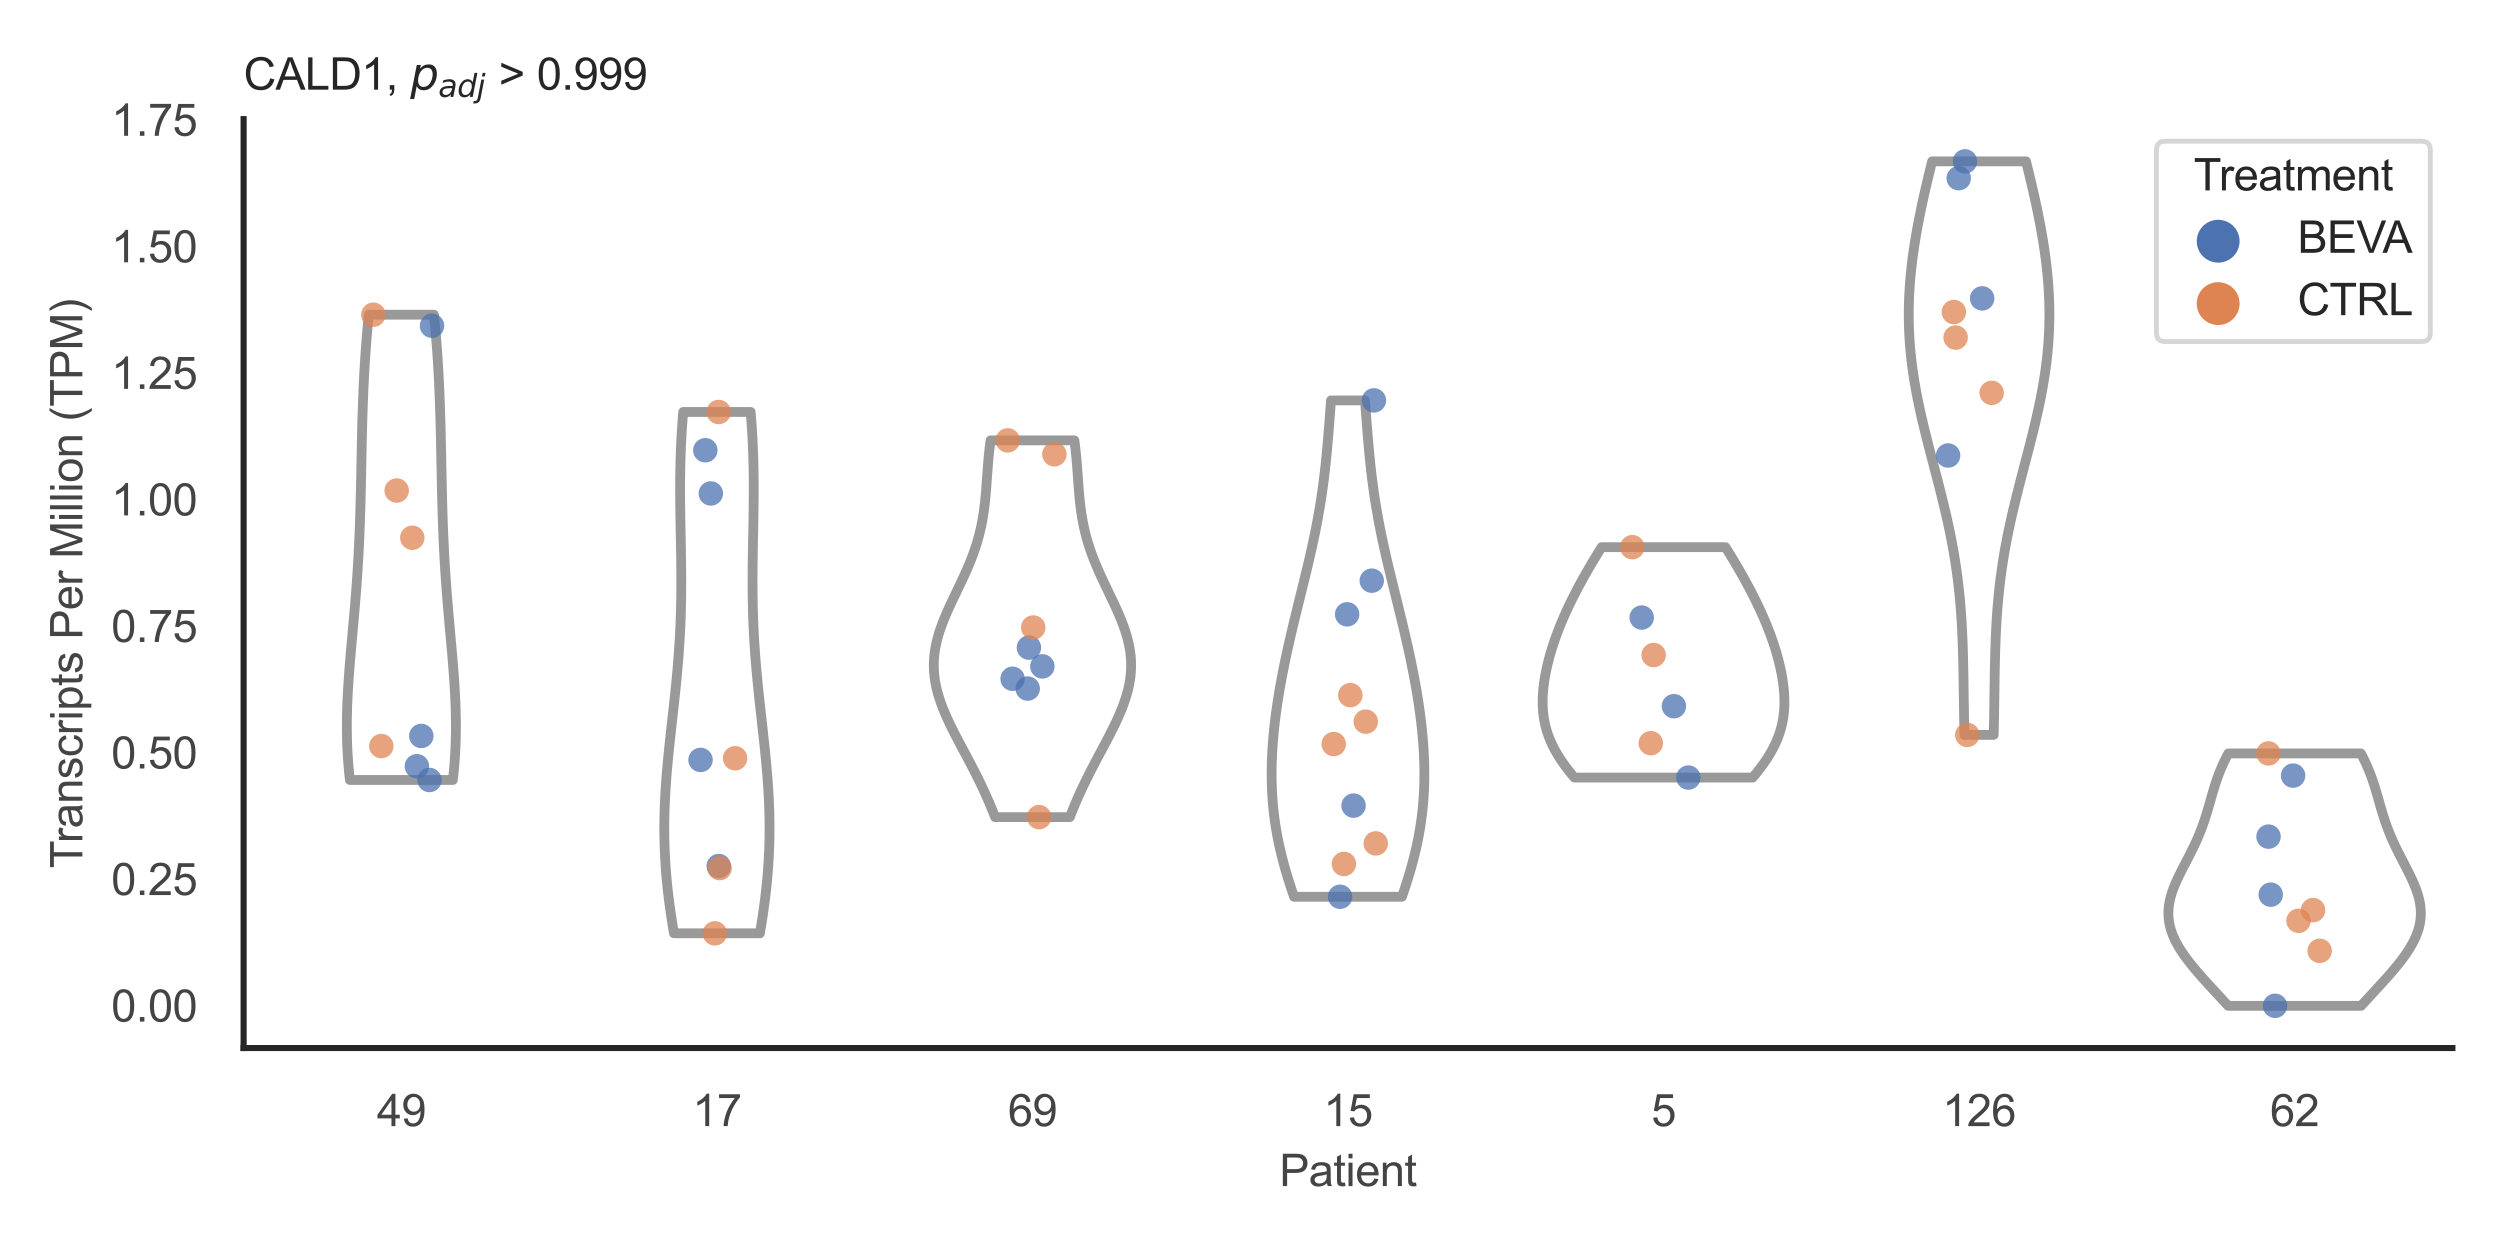 <?xml version="1.0" encoding="utf-8" standalone="no"?>
<!DOCTYPE svg PUBLIC "-//W3C//DTD SVG 1.1//EN"
  "http://www.w3.org/Graphics/SVG/1.1/DTD/svg11.dtd">
<svg xmlns:xlink="http://www.w3.org/1999/xlink" width="510.236pt" height="255.118pt" viewBox="0 0 510.236 255.118" xmlns="http://www.w3.org/2000/svg" version="1.1">
 <defs>
  <style type="text/css">*{stroke-linejoin: round; stroke-linecap: butt}</style>
 </defs>
 <g id="figure_1">
  <g id="patch_1">
   <path d="M 0 255.118 
L 510.236 255.118 
L 510.236 0 
L 0 0 
z
" style="fill: #ffffff"/>
  </g>
  <g id="axes_1">
   <g id="patch_2">
    <path d="M 49.72 213.898 
L 500.516 213.898 
L 500.516 24.32 
L 49.72 24.32 
z
" style="fill: #ffffff"/>
   </g>
   <g id="matplotlib.axis_1">
    <g id="xtick_1">
     <g id="text_1">
      <!-- 49 -->
      <g style="fill: #444444" transform="translate(76.915 229.84)scale(0.09 -0.09)">
       <defs>
        <path id="ArialMT-34" d="M 2069 0 
L 2069 1097 
L 81 1097 
L 81 1613 
L 2172 4581 
L 2631 4581 
L 2631 1613 
L 3250 1613 
L 3250 1097 
L 2631 1097 
L 2631 0 
L 2069 0 
z
M 2069 1613 
L 2069 3678 
L 634 1613 
L 2069 1613 
z
" transform="scale(0.016)"/>
        <path id="ArialMT-39" d="M 350 1059 
L 891 1109 
Q 959 728 1153 556 
Q 1347 384 1650 384 
Q 1909 384 2104 503 
Q 2300 622 2425 820 
Q 2550 1019 2634 1356 
Q 2719 1694 2719 2044 
Q 2719 2081 2716 2156 
Q 2547 1888 2255 1720 
Q 1963 1553 1622 1553 
Q 1053 1553 659 1965 
Q 266 2378 266 3053 
Q 266 3750 677 4175 
Q 1088 4600 1706 4600 
Q 2153 4600 2523 4359 
Q 2894 4119 3086 3673 
Q 3278 3228 3278 2384 
Q 3278 1506 3087 986 
Q 2897 466 2520 194 
Q 2144 -78 1638 -78 
Q 1100 -78 759 220 
Q 419 519 350 1059 
z
M 2653 3081 
Q 2653 3566 2395 3850 
Q 2138 4134 1775 4134 
Q 1400 4134 1122 3828 
Q 844 3522 844 3034 
Q 844 2597 1108 2323 
Q 1372 2050 1759 2050 
Q 2150 2050 2401 2323 
Q 2653 2597 2653 3081 
z
" transform="scale(0.016)"/>
       </defs>
       <use xlink:href="#ArialMT-34"/>
       <use xlink:href="#ArialMT-39" x="55.615"/>
      </g>
     </g>
    </g>
    <g id="xtick_2">
     <g id="text_2">
      <!-- 17 -->
      <g style="fill: #444444" transform="translate(141.314 229.84)scale(0.09 -0.09)">
       <defs>
        <path id="ArialMT-31" d="M 2384 0 
L 1822 0 
L 1822 3584 
Q 1619 3391 1289 3197 
Q 959 3003 697 2906 
L 697 3450 
Q 1169 3672 1522 3987 
Q 1875 4303 2022 4600 
L 2384 4600 
L 2384 0 
z
" transform="scale(0.016)"/>
        <path id="ArialMT-37" d="M 303 3981 
L 303 4522 
L 3269 4522 
L 3269 4084 
Q 2831 3619 2401 2847 
Q 1972 2075 1738 1259 
Q 1569 684 1522 0 
L 944 0 
Q 953 541 1156 1306 
Q 1359 2072 1739 2783 
Q 2119 3494 2547 3981 
L 303 3981 
z
" transform="scale(0.016)"/>
       </defs>
       <use xlink:href="#ArialMT-31"/>
       <use xlink:href="#ArialMT-37" x="55.615"/>
      </g>
     </g>
    </g>
    <g id="xtick_3">
     <g id="text_3">
      <!-- 69 -->
      <g style="fill: #444444" transform="translate(205.714 229.84)scale(0.09 -0.09)">
       <defs>
        <path id="ArialMT-36" d="M 3184 3459 
L 2625 3416 
Q 2550 3747 2413 3897 
Q 2184 4138 1850 4138 
Q 1581 4138 1378 3988 
Q 1113 3794 959 3422 
Q 806 3050 800 2363 
Q 1003 2672 1297 2822 
Q 1591 2972 1913 2972 
Q 2475 2972 2870 2558 
Q 3266 2144 3266 1488 
Q 3266 1056 3080 686 
Q 2894 316 2569 119 
Q 2244 -78 1831 -78 
Q 1128 -78 684 439 
Q 241 956 241 2144 
Q 241 3472 731 4075 
Q 1159 4600 1884 4600 
Q 2425 4600 2770 4297 
Q 3116 3994 3184 3459 
z
M 888 1484 
Q 888 1194 1011 928 
Q 1134 663 1356 523 
Q 1578 384 1822 384 
Q 2178 384 2434 671 
Q 2691 959 2691 1453 
Q 2691 1928 2437 2201 
Q 2184 2475 1800 2475 
Q 1419 2475 1153 2201 
Q 888 1928 888 1484 
z
" transform="scale(0.016)"/>
       </defs>
       <use xlink:href="#ArialMT-36"/>
       <use xlink:href="#ArialMT-39" x="55.615"/>
      </g>
     </g>
    </g>
    <g id="xtick_4">
     <g id="text_4">
      <!-- 15 -->
      <g style="fill: #444444" transform="translate(270.113 229.84)scale(0.09 -0.09)">
       <defs>
        <path id="ArialMT-35" d="M 266 1200 
L 856 1250 
Q 922 819 1161 601 
Q 1400 384 1738 384 
Q 2144 384 2425 690 
Q 2706 997 2706 1503 
Q 2706 1984 2436 2262 
Q 2166 2541 1728 2541 
Q 1456 2541 1237 2417 
Q 1019 2294 894 2097 
L 366 2166 
L 809 4519 
L 3088 4519 
L 3088 3981 
L 1259 3981 
L 1013 2750 
Q 1425 3038 1878 3038 
Q 2478 3038 2890 2622 
Q 3303 2206 3303 1553 
Q 3303 931 2941 478 
Q 2500 -78 1738 -78 
Q 1113 -78 717 272 
Q 322 622 266 1200 
z
" transform="scale(0.016)"/>
       </defs>
       <use xlink:href="#ArialMT-31"/>
       <use xlink:href="#ArialMT-35" x="55.615"/>
      </g>
     </g>
    </g>
    <g id="xtick_5">
     <g id="text_5">
      <!-- 5 -->
      <g style="fill: #444444" transform="translate(337.015 229.84)scale(0.09 -0.09)">
       <use xlink:href="#ArialMT-35"/>
      </g>
     </g>
    </g>
    <g id="xtick_6">
     <g id="text_6">
      <!-- 126 -->
      <g style="fill: #444444" transform="translate(396.41 229.84)scale(0.09 -0.09)">
       <defs>
        <path id="ArialMT-32" d="M 3222 541 
L 3222 0 
L 194 0 
Q 188 203 259 391 
Q 375 700 629 1000 
Q 884 1300 1366 1694 
Q 2113 2306 2375 2664 
Q 2638 3022 2638 3341 
Q 2638 3675 2398 3904 
Q 2159 4134 1775 4134 
Q 1369 4134 1125 3890 
Q 881 3647 878 3216 
L 300 3275 
Q 359 3922 746 4261 
Q 1134 4600 1788 4600 
Q 2447 4600 2831 4234 
Q 3216 3869 3216 3328 
Q 3216 3053 3103 2787 
Q 2991 2522 2730 2228 
Q 2469 1934 1863 1422 
Q 1356 997 1212 845 
Q 1069 694 975 541 
L 3222 541 
z
" transform="scale(0.016)"/>
       </defs>
       <use xlink:href="#ArialMT-31"/>
       <use xlink:href="#ArialMT-32" x="55.615"/>
       <use xlink:href="#ArialMT-36" x="111.23"/>
      </g>
     </g>
    </g>
    <g id="xtick_7">
     <g id="text_7">
      <!-- 62 -->
      <g style="fill: #444444" transform="translate(463.312 229.84)scale(0.09 -0.09)">
       <use xlink:href="#ArialMT-36"/>
       <use xlink:href="#ArialMT-32" x="55.615"/>
      </g>
     </g>
    </g>
    <g id="text_8">
     <!-- Patient -->
     <g style="fill: #444444" transform="translate(261.109 242.071)scale(0.09 -0.09)">
      <defs>
       <path id="ArialMT-50" d="M 494 0 
L 494 4581 
L 2222 4581 
Q 2678 4581 2919 4538 
Q 3256 4481 3484 4323 
Q 3713 4166 3852 3881 
Q 3991 3597 3991 3256 
Q 3991 2672 3619 2267 
Q 3247 1863 2275 1863 
L 1100 1863 
L 1100 0 
L 494 0 
z
M 1100 2403 
L 2284 2403 
Q 2872 2403 3119 2622 
Q 3366 2841 3366 3238 
Q 3366 3525 3220 3729 
Q 3075 3934 2838 4000 
Q 2684 4041 2272 4041 
L 1100 4041 
L 1100 2403 
z
" transform="scale(0.016)"/>
       <path id="ArialMT-61" d="M 2588 409 
Q 2275 144 1986 34 
Q 1697 -75 1366 -75 
Q 819 -75 525 192 
Q 231 459 231 875 
Q 231 1119 342 1320 
Q 453 1522 633 1644 
Q 813 1766 1038 1828 
Q 1203 1872 1538 1913 
Q 2219 1994 2541 2106 
Q 2544 2222 2544 2253 
Q 2544 2597 2384 2738 
Q 2169 2928 1744 2928 
Q 1347 2928 1158 2789 
Q 969 2650 878 2297 
L 328 2372 
Q 403 2725 575 2942 
Q 747 3159 1072 3276 
Q 1397 3394 1825 3394 
Q 2250 3394 2515 3294 
Q 2781 3194 2906 3042 
Q 3031 2891 3081 2659 
Q 3109 2516 3109 2141 
L 3109 1391 
Q 3109 606 3145 398 
Q 3181 191 3288 0 
L 2700 0 
Q 2613 175 2588 409 
z
M 2541 1666 
Q 2234 1541 1622 1453 
Q 1275 1403 1131 1340 
Q 988 1278 909 1158 
Q 831 1038 831 891 
Q 831 666 1001 516 
Q 1172 366 1500 366 
Q 1825 366 2078 508 
Q 2331 650 2450 897 
Q 2541 1088 2541 1459 
L 2541 1666 
z
" transform="scale(0.016)"/>
       <path id="ArialMT-74" d="M 1650 503 
L 1731 6 
Q 1494 -44 1306 -44 
Q 1000 -44 831 53 
Q 663 150 594 308 
Q 525 466 525 972 
L 525 2881 
L 113 2881 
L 113 3319 
L 525 3319 
L 525 4141 
L 1084 4478 
L 1084 3319 
L 1650 3319 
L 1650 2881 
L 1084 2881 
L 1084 941 
Q 1084 700 1114 631 
Q 1144 563 1211 522 
Q 1278 481 1403 481 
Q 1497 481 1650 503 
z
" transform="scale(0.016)"/>
       <path id="ArialMT-69" d="M 425 3934 
L 425 4581 
L 988 4581 
L 988 3934 
L 425 3934 
z
M 425 0 
L 425 3319 
L 988 3319 
L 988 0 
L 425 0 
z
" transform="scale(0.016)"/>
       <path id="ArialMT-65" d="M 2694 1069 
L 3275 997 
Q 3138 488 2766 206 
Q 2394 -75 1816 -75 
Q 1088 -75 661 373 
Q 234 822 234 1631 
Q 234 2469 665 2931 
Q 1097 3394 1784 3394 
Q 2450 3394 2872 2941 
Q 3294 2488 3294 1666 
Q 3294 1616 3291 1516 
L 816 1516 
Q 847 969 1125 678 
Q 1403 388 1819 388 
Q 2128 388 2347 550 
Q 2566 713 2694 1069 
z
M 847 1978 
L 2700 1978 
Q 2663 2397 2488 2606 
Q 2219 2931 1791 2931 
Q 1403 2931 1139 2672 
Q 875 2413 847 1978 
z
" transform="scale(0.016)"/>
       <path id="ArialMT-6e" d="M 422 0 
L 422 3319 
L 928 3319 
L 928 2847 
Q 1294 3394 1984 3394 
Q 2284 3394 2536 3286 
Q 2788 3178 2913 3003 
Q 3038 2828 3088 2588 
Q 3119 2431 3119 2041 
L 3119 0 
L 2556 0 
L 2556 2019 
Q 2556 2363 2490 2533 
Q 2425 2703 2258 2804 
Q 2091 2906 1866 2906 
Q 1506 2906 1245 2678 
Q 984 2450 984 1813 
L 984 0 
L 422 0 
z
" transform="scale(0.016)"/>
      </defs>
      <use xlink:href="#ArialMT-50"/>
      <use xlink:href="#ArialMT-61" x="66.699"/>
      <use xlink:href="#ArialMT-74" x="122.314"/>
      <use xlink:href="#ArialMT-69" x="150.098"/>
      <use xlink:href="#ArialMT-65" x="172.314"/>
      <use xlink:href="#ArialMT-6e" x="227.93"/>
      <use xlink:href="#ArialMT-74" x="283.545"/>
     </g>
    </g>
   </g>
   <g id="matplotlib.axis_2">
    <g id="ytick_1">
     <g id="text_9">
      <!-- 0.00 -->
      <g style="fill: #444444" transform="translate(22.705 208.502)scale(0.09 -0.09)">
       <defs>
        <path id="ArialMT-30" d="M 266 2259 
Q 266 3072 433 3567 
Q 600 4063 929 4331 
Q 1259 4600 1759 4600 
Q 2128 4600 2406 4451 
Q 2684 4303 2865 4023 
Q 3047 3744 3150 3342 
Q 3253 2941 3253 2259 
Q 3253 1453 3087 958 
Q 2922 463 2592 192 
Q 2263 -78 1759 -78 
Q 1097 -78 719 397 
Q 266 969 266 2259 
z
M 844 2259 
Q 844 1131 1108 757 
Q 1372 384 1759 384 
Q 2147 384 2411 759 
Q 2675 1134 2675 2259 
Q 2675 3391 2411 3762 
Q 2147 4134 1753 4134 
Q 1366 4134 1134 3806 
Q 844 3388 844 2259 
z
" transform="scale(0.016)"/>
        <path id="ArialMT-2e" d="M 581 0 
L 581 641 
L 1222 641 
L 1222 0 
L 581 0 
z
" transform="scale(0.016)"/>
       </defs>
       <use xlink:href="#ArialMT-30"/>
       <use xlink:href="#ArialMT-2e" x="55.615"/>
       <use xlink:href="#ArialMT-30" x="83.398"/>
       <use xlink:href="#ArialMT-30" x="139.014"/>
      </g>
     </g>
    </g>
    <g id="ytick_2">
     <g id="text_10">
      <!-- 0.25 -->
      <g style="fill: #444444" transform="translate(22.705 182.675)scale(0.09 -0.09)">
       <use xlink:href="#ArialMT-30"/>
       <use xlink:href="#ArialMT-2e" x="55.615"/>
       <use xlink:href="#ArialMT-32" x="83.398"/>
       <use xlink:href="#ArialMT-35" x="139.014"/>
      </g>
     </g>
    </g>
    <g id="ytick_3">
     <g id="text_11">
      <!-- 0.50 -->
      <g style="fill: #444444" transform="translate(22.705 156.848)scale(0.09 -0.09)">
       <use xlink:href="#ArialMT-30"/>
       <use xlink:href="#ArialMT-2e" x="55.615"/>
       <use xlink:href="#ArialMT-35" x="83.398"/>
       <use xlink:href="#ArialMT-30" x="139.014"/>
      </g>
     </g>
    </g>
    <g id="ytick_4">
     <g id="text_12">
      <!-- 0.75 -->
      <g style="fill: #444444" transform="translate(22.705 131.022)scale(0.09 -0.09)">
       <use xlink:href="#ArialMT-30"/>
       <use xlink:href="#ArialMT-2e" x="55.615"/>
       <use xlink:href="#ArialMT-37" x="83.398"/>
       <use xlink:href="#ArialMT-35" x="139.014"/>
      </g>
     </g>
    </g>
    <g id="ytick_5">
     <g id="text_13">
      <!-- 1.00 -->
      <g style="fill: #444444" transform="translate(22.705 105.195)scale(0.09 -0.09)">
       <use xlink:href="#ArialMT-31"/>
       <use xlink:href="#ArialMT-2e" x="55.615"/>
       <use xlink:href="#ArialMT-30" x="83.398"/>
       <use xlink:href="#ArialMT-30" x="139.014"/>
      </g>
     </g>
    </g>
    <g id="ytick_6">
     <g id="text_14">
      <!-- 1.25 -->
      <g style="fill: #444444" transform="translate(22.705 79.368)scale(0.09 -0.09)">
       <use xlink:href="#ArialMT-31"/>
       <use xlink:href="#ArialMT-2e" x="55.615"/>
       <use xlink:href="#ArialMT-32" x="83.398"/>
       <use xlink:href="#ArialMT-35" x="139.014"/>
      </g>
     </g>
    </g>
    <g id="ytick_7">
     <g id="text_15">
      <!-- 1.50 -->
      <g style="fill: #444444" transform="translate(22.705 53.541)scale(0.09 -0.09)">
       <use xlink:href="#ArialMT-31"/>
       <use xlink:href="#ArialMT-2e" x="55.615"/>
       <use xlink:href="#ArialMT-35" x="83.398"/>
       <use xlink:href="#ArialMT-30" x="139.014"/>
      </g>
     </g>
    </g>
    <g id="ytick_8">
     <g id="text_16">
      <!-- 1.75 -->
      <g style="fill: #444444" transform="translate(22.705 27.714)scale(0.09 -0.09)">
       <use xlink:href="#ArialMT-31"/>
       <use xlink:href="#ArialMT-2e" x="55.615"/>
       <use xlink:href="#ArialMT-37" x="83.398"/>
       <use xlink:href="#ArialMT-35" x="139.014"/>
      </g>
     </g>
    </g>
    <g id="text_17">
     <!-- Transcripts Per Million (TPM) -->
     <g style="fill: #444444" transform="translate(16.811 177.194)rotate(-90)scale(0.09 -0.09)">
      <defs>
       <path id="ArialMT-54" d="M 1659 0 
L 1659 4041 
L 150 4041 
L 150 4581 
L 3781 4581 
L 3781 4041 
L 2266 4041 
L 2266 0 
L 1659 0 
z
" transform="scale(0.016)"/>
       <path id="ArialMT-72" d="M 416 0 
L 416 3319 
L 922 3319 
L 922 2816 
Q 1116 3169 1280 3281 
Q 1444 3394 1641 3394 
Q 1925 3394 2219 3213 
L 2025 2691 
Q 1819 2813 1613 2813 
Q 1428 2813 1281 2702 
Q 1134 2591 1072 2394 
Q 978 2094 978 1738 
L 978 0 
L 416 0 
z
" transform="scale(0.016)"/>
       <path id="ArialMT-73" d="M 197 991 
L 753 1078 
Q 800 744 1014 566 
Q 1228 388 1613 388 
Q 2000 388 2187 545 
Q 2375 703 2375 916 
Q 2375 1106 2209 1216 
Q 2094 1291 1634 1406 
Q 1016 1563 777 1677 
Q 538 1791 414 1992 
Q 291 2194 291 2438 
Q 291 2659 392 2848 
Q 494 3038 669 3163 
Q 800 3259 1026 3326 
Q 1253 3394 1513 3394 
Q 1903 3394 2198 3281 
Q 2494 3169 2634 2976 
Q 2775 2784 2828 2463 
L 2278 2388 
Q 2241 2644 2061 2787 
Q 1881 2931 1553 2931 
Q 1166 2931 1000 2803 
Q 834 2675 834 2503 
Q 834 2394 903 2306 
Q 972 2216 1119 2156 
Q 1203 2125 1616 2013 
Q 2213 1853 2448 1751 
Q 2684 1650 2818 1456 
Q 2953 1263 2953 975 
Q 2953 694 2789 445 
Q 2625 197 2315 61 
Q 2006 -75 1616 -75 
Q 969 -75 630 194 
Q 291 463 197 991 
z
" transform="scale(0.016)"/>
       <path id="ArialMT-63" d="M 2588 1216 
L 3141 1144 
Q 3050 572 2676 248 
Q 2303 -75 1759 -75 
Q 1078 -75 664 370 
Q 250 816 250 1647 
Q 250 2184 428 2587 
Q 606 2991 970 3192 
Q 1334 3394 1763 3394 
Q 2303 3394 2647 3120 
Q 2991 2847 3088 2344 
L 2541 2259 
Q 2463 2594 2264 2762 
Q 2066 2931 1784 2931 
Q 1359 2931 1093 2626 
Q 828 2322 828 1663 
Q 828 994 1084 691 
Q 1341 388 1753 388 
Q 2084 388 2306 591 
Q 2528 794 2588 1216 
z
" transform="scale(0.016)"/>
       <path id="ArialMT-70" d="M 422 -1272 
L 422 3319 
L 934 3319 
L 934 2888 
Q 1116 3141 1344 3267 
Q 1572 3394 1897 3394 
Q 2322 3394 2647 3175 
Q 2972 2956 3137 2557 
Q 3303 2159 3303 1684 
Q 3303 1175 3120 767 
Q 2938 359 2589 142 
Q 2241 -75 1856 -75 
Q 1575 -75 1351 44 
Q 1128 163 984 344 
L 984 -1272 
L 422 -1272 
z
M 931 1641 
Q 931 1000 1190 694 
Q 1450 388 1819 388 
Q 2194 388 2461 705 
Q 2728 1022 2728 1688 
Q 2728 2322 2467 2637 
Q 2206 2953 1844 2953 
Q 1484 2953 1207 2617 
Q 931 2281 931 1641 
z
" transform="scale(0.016)"/>
       <path id="ArialMT-20" transform="scale(0.016)"/>
       <path id="ArialMT-4d" d="M 475 0 
L 475 4581 
L 1388 4581 
L 2472 1338 
Q 2622 884 2691 659 
Q 2769 909 2934 1394 
L 4031 4581 
L 4847 4581 
L 4847 0 
L 4263 0 
L 4263 3834 
L 2931 0 
L 2384 0 
L 1059 3900 
L 1059 0 
L 475 0 
z
" transform="scale(0.016)"/>
       <path id="ArialMT-6c" d="M 409 0 
L 409 4581 
L 972 4581 
L 972 0 
L 409 0 
z
" transform="scale(0.016)"/>
       <path id="ArialMT-6f" d="M 213 1659 
Q 213 2581 725 3025 
Q 1153 3394 1769 3394 
Q 2453 3394 2887 2945 
Q 3322 2497 3322 1706 
Q 3322 1066 3130 698 
Q 2938 331 2570 128 
Q 2203 -75 1769 -75 
Q 1072 -75 642 372 
Q 213 819 213 1659 
z
M 791 1659 
Q 791 1022 1069 705 
Q 1347 388 1769 388 
Q 2188 388 2466 706 
Q 2744 1025 2744 1678 
Q 2744 2294 2464 2611 
Q 2184 2928 1769 2928 
Q 1347 2928 1069 2612 
Q 791 2297 791 1659 
z
" transform="scale(0.016)"/>
       <path id="ArialMT-28" d="M 1497 -1347 
Q 1031 -759 709 28 
Q 388 816 388 1659 
Q 388 2403 628 3084 
Q 909 3875 1497 4659 
L 1900 4659 
Q 1522 4009 1400 3731 
Q 1209 3300 1100 2831 
Q 966 2247 966 1656 
Q 966 153 1900 -1347 
L 1497 -1347 
z
" transform="scale(0.016)"/>
       <path id="ArialMT-29" d="M 791 -1347 
L 388 -1347 
Q 1322 153 1322 1656 
Q 1322 2244 1188 2822 
Q 1081 3291 891 3722 
Q 769 4003 388 4659 
L 791 4659 
Q 1378 3875 1659 3084 
Q 1900 2403 1900 1659 
Q 1900 816 1576 28 
Q 1253 -759 791 -1347 
z
" transform="scale(0.016)"/>
      </defs>
      <use xlink:href="#ArialMT-54"/>
      <use xlink:href="#ArialMT-72" x="57.334"/>
      <use xlink:href="#ArialMT-61" x="90.635"/>
      <use xlink:href="#ArialMT-6e" x="146.25"/>
      <use xlink:href="#ArialMT-73" x="201.865"/>
      <use xlink:href="#ArialMT-63" x="251.865"/>
      <use xlink:href="#ArialMT-72" x="301.865"/>
      <use xlink:href="#ArialMT-69" x="335.166"/>
      <use xlink:href="#ArialMT-70" x="357.383"/>
      <use xlink:href="#ArialMT-74" x="412.998"/>
      <use xlink:href="#ArialMT-73" x="440.781"/>
      <use xlink:href="#ArialMT-20" x="490.781"/>
      <use xlink:href="#ArialMT-50" x="518.564"/>
      <use xlink:href="#ArialMT-65" x="585.264"/>
      <use xlink:href="#ArialMT-72" x="640.879"/>
      <use xlink:href="#ArialMT-20" x="674.18"/>
      <use xlink:href="#ArialMT-4d" x="701.963"/>
      <use xlink:href="#ArialMT-69" x="785.264"/>
      <use xlink:href="#ArialMT-6c" x="807.48"/>
      <use xlink:href="#ArialMT-6c" x="829.697"/>
      <use xlink:href="#ArialMT-69" x="851.914"/>
      <use xlink:href="#ArialMT-6f" x="874.131"/>
      <use xlink:href="#ArialMT-6e" x="929.746"/>
      <use xlink:href="#ArialMT-20" x="985.361"/>
      <use xlink:href="#ArialMT-28" x="1013.145"/>
      <use xlink:href="#ArialMT-54" x="1046.445"/>
      <use xlink:href="#ArialMT-50" x="1107.529"/>
      <use xlink:href="#ArialMT-4d" x="1174.229"/>
      <use xlink:href="#ArialMT-29" x="1257.529"/>
     </g>
    </g>
   </g>
   <g id="PolyCollection_1">
    <defs>
     <path id="m7e2ac56c05" d="M 92.428 -95.927 
L 71.411 -95.927 
L 71.306 -96.886 
L 71.211 -97.845 
L 71.125 -98.804 
L 71.049 -99.764 
L 70.984 -100.723 
L 70.928 -101.682 
L 70.882 -102.641 
L 70.845 -103.6 
L 70.819 -104.559 
L 70.801 -105.519 
L 70.792 -106.478 
L 70.793 -107.437 
L 70.801 -108.396 
L 70.818 -109.355 
L 70.843 -110.315 
L 70.875 -111.274 
L 70.914 -112.233 
L 70.959 -113.192 
L 71.011 -114.151 
L 71.068 -115.111 
L 71.13 -116.07 
L 71.197 -117.029 
L 71.268 -117.988 
L 71.343 -118.947 
L 71.421 -119.907 
L 71.501 -120.866 
L 71.584 -121.825 
L 71.668 -122.784 
L 71.753 -123.743 
L 71.84 -124.703 
L 71.927 -125.662 
L 72.013 -126.621 
L 72.1 -127.58 
L 72.185 -128.539 
L 72.27 -129.499 
L 72.353 -130.458 
L 72.435 -131.417 
L 72.515 -132.376 
L 72.592 -133.335 
L 72.668 -134.295 
L 72.74 -135.254 
L 72.811 -136.213 
L 72.878 -137.172 
L 72.943 -138.131 
L 73.005 -139.09 
L 73.063 -140.05 
L 73.119 -141.009 
L 73.172 -141.968 
L 73.222 -142.927 
L 73.27 -143.886 
L 73.314 -144.846 
L 73.356 -145.805 
L 73.395 -146.764 
L 73.432 -147.723 
L 73.466 -148.682 
L 73.498 -149.642 
L 73.528 -150.601 
L 73.556 -151.56 
L 73.582 -152.519 
L 73.607 -153.478 
L 73.63 -154.438 
L 73.652 -155.397 
L 73.673 -156.356 
L 73.693 -157.315 
L 73.713 -158.274 
L 73.732 -159.234 
L 73.751 -160.193 
L 73.769 -161.152 
L 73.788 -162.111 
L 73.807 -163.07 
L 73.827 -164.03 
L 73.847 -164.989 
L 73.869 -165.948 
L 73.891 -166.907 
L 73.915 -167.866 
L 73.94 -168.825 
L 73.967 -169.785 
L 73.996 -170.744 
L 74.027 -171.703 
L 74.06 -172.662 
L 74.095 -173.621 
L 74.133 -174.581 
L 74.173 -175.54 
L 74.217 -176.499 
L 74.263 -177.458 
L 74.312 -178.417 
L 74.365 -179.377 
L 74.42 -180.336 
L 74.479 -181.295 
L 74.542 -182.254 
L 74.608 -183.213 
L 74.678 -184.173 
L 74.751 -185.132 
L 74.828 -186.091 
L 74.909 -187.05 
L 74.993 -188.009 
L 75.081 -188.969 
L 75.173 -189.928 
L 75.268 -190.887 
L 88.572 -190.887 
L 88.572 -190.887 
L 88.667 -189.928 
L 88.759 -188.969 
L 88.847 -188.009 
L 88.931 -187.05 
L 89.012 -186.091 
L 89.089 -185.132 
L 89.162 -184.173 
L 89.231 -183.213 
L 89.298 -182.254 
L 89.36 -181.295 
L 89.419 -180.336 
L 89.475 -179.377 
L 89.527 -178.417 
L 89.577 -177.458 
L 89.623 -176.499 
L 89.666 -175.54 
L 89.707 -174.581 
L 89.744 -173.621 
L 89.78 -172.662 
L 89.813 -171.703 
L 89.843 -170.744 
L 89.872 -169.785 
L 89.899 -168.825 
L 89.924 -167.866 
L 89.948 -166.907 
L 89.971 -165.948 
L 89.992 -164.989 
L 90.012 -164.03 
L 90.032 -163.07 
L 90.051 -162.111 
L 90.07 -161.152 
L 90.089 -160.193 
L 90.108 -159.234 
L 90.127 -158.274 
L 90.146 -157.315 
L 90.166 -156.356 
L 90.187 -155.397 
L 90.209 -154.438 
L 90.233 -153.478 
L 90.257 -152.519 
L 90.283 -151.56 
L 90.311 -150.601 
L 90.341 -149.642 
L 90.373 -148.682 
L 90.408 -147.723 
L 90.444 -146.764 
L 90.484 -145.805 
L 90.525 -144.846 
L 90.57 -143.886 
L 90.617 -142.927 
L 90.667 -141.968 
L 90.72 -141.009 
L 90.776 -140.05 
L 90.835 -139.09 
L 90.897 -138.131 
L 90.961 -137.172 
L 91.029 -136.213 
L 91.099 -135.254 
L 91.172 -134.295 
L 91.247 -133.335 
L 91.325 -132.376 
L 91.405 -131.417 
L 91.486 -130.458 
L 91.569 -129.499 
L 91.654 -128.539 
L 91.74 -127.58 
L 91.826 -126.621 
L 91.913 -125.662 
L 92 -124.703 
L 92.086 -123.743 
L 92.172 -122.784 
L 92.256 -121.825 
L 92.339 -120.866 
L 92.419 -119.907 
L 92.497 -118.947 
L 92.571 -117.988 
L 92.642 -117.029 
L 92.709 -116.07 
L 92.771 -115.111 
L 92.828 -114.151 
L 92.88 -113.192 
L 92.925 -112.233 
L 92.964 -111.274 
L 92.996 -110.315 
L 93.021 -109.355 
L 93.038 -108.396 
L 93.047 -107.437 
L 93.047 -106.478 
L 93.039 -105.519 
L 93.021 -104.559 
L 92.994 -103.6 
L 92.958 -102.641 
L 92.912 -101.682 
L 92.856 -100.723 
L 92.79 -99.764 
L 92.714 -98.804 
L 92.629 -97.845 
L 92.533 -96.886 
L 92.428 -95.927 
z
" style="stroke: #999999; stroke-width: 2"/>
    </defs>
    <g clip-path="url(#pcd15d356a8)">
     <use xlink:href="#m7e2ac56c05" x="0" y="255.118" style="fill: #ffffff; stroke: #999999; stroke-width: 2"/>
    </g>
   </g>
   <g id="PolyCollection_2">
    <defs>
     <path id="me4d73ed092" d="M 155.088 -64.631 
L 137.55 -64.631 
L 137.369 -65.705 
L 137.195 -66.78 
L 137.027 -67.855 
L 136.867 -68.93 
L 136.715 -70.005 
L 136.572 -71.079 
L 136.437 -72.154 
L 136.311 -73.229 
L 136.194 -74.304 
L 136.087 -75.379 
L 135.989 -76.453 
L 135.902 -77.528 
L 135.825 -78.603 
L 135.759 -79.678 
L 135.702 -80.753 
L 135.657 -81.828 
L 135.621 -82.902 
L 135.597 -83.977 
L 135.582 -85.052 
L 135.578 -86.127 
L 135.584 -87.202 
L 135.6 -88.276 
L 135.626 -89.351 
L 135.661 -90.426 
L 135.705 -91.501 
L 135.757 -92.576 
L 135.818 -93.65 
L 135.887 -94.725 
L 135.963 -95.8 
L 136.046 -96.875 
L 136.136 -97.95 
L 136.231 -99.024 
L 136.331 -100.099 
L 136.436 -101.174 
L 136.545 -102.249 
L 136.658 -103.324 
L 136.773 -104.398 
L 136.891 -105.473 
L 137.01 -106.548 
L 137.13 -107.623 
L 137.251 -108.698 
L 137.371 -109.772 
L 137.49 -110.847 
L 137.607 -111.922 
L 137.723 -112.997 
L 137.836 -114.072 
L 137.946 -115.147 
L 138.053 -116.221 
L 138.155 -117.296 
L 138.253 -118.371 
L 138.346 -119.446 
L 138.434 -120.521 
L 138.516 -121.595 
L 138.593 -122.67 
L 138.664 -123.745 
L 138.729 -124.82 
L 138.787 -125.895 
L 138.84 -126.969 
L 138.886 -128.044 
L 138.926 -129.119 
L 138.96 -130.194 
L 138.988 -131.269 
L 139.01 -132.343 
L 139.026 -133.418 
L 139.037 -134.493 
L 139.043 -135.568 
L 139.044 -136.643 
L 139.041 -137.717 
L 139.035 -138.792 
L 139.024 -139.867 
L 139.011 -140.942 
L 138.995 -142.017 
L 138.978 -143.091 
L 138.958 -144.166 
L 138.938 -145.241 
L 138.918 -146.316 
L 138.898 -147.391 
L 138.878 -148.466 
L 138.86 -149.54 
L 138.844 -150.615 
L 138.83 -151.69 
L 138.819 -152.765 
L 138.812 -153.84 
L 138.808 -154.914 
L 138.809 -155.989 
L 138.814 -157.064 
L 138.824 -158.139 
L 138.84 -159.214 
L 138.862 -160.288 
L 138.89 -161.363 
L 138.924 -162.438 
L 138.965 -163.513 
L 139.012 -164.588 
L 139.066 -165.662 
L 139.127 -166.737 
L 139.194 -167.812 
L 139.269 -168.887 
L 139.35 -169.962 
L 139.438 -171.036 
L 153.2 -171.036 
L 153.2 -171.036 
L 153.288 -169.962 
L 153.369 -168.887 
L 153.444 -167.812 
L 153.512 -166.737 
L 153.573 -165.662 
L 153.627 -164.588 
L 153.674 -163.513 
L 153.714 -162.438 
L 153.748 -161.363 
L 153.776 -160.288 
L 153.798 -159.214 
L 153.814 -158.139 
L 153.824 -157.064 
L 153.83 -155.989 
L 153.83 -154.914 
L 153.827 -153.84 
L 153.819 -152.765 
L 153.808 -151.69 
L 153.794 -150.615 
L 153.778 -149.54 
L 153.76 -148.466 
L 153.741 -147.391 
L 153.72 -146.316 
L 153.7 -145.241 
L 153.68 -144.166 
L 153.661 -143.091 
L 153.643 -142.017 
L 153.627 -140.942 
L 153.614 -139.867 
L 153.604 -138.792 
L 153.597 -137.717 
L 153.594 -136.643 
L 153.595 -135.568 
L 153.601 -134.493 
L 153.612 -133.418 
L 153.629 -132.343 
L 153.651 -131.269 
L 153.679 -130.194 
L 153.712 -129.119 
L 153.752 -128.044 
L 153.799 -126.969 
L 153.851 -125.895 
L 153.91 -124.82 
L 153.974 -123.745 
L 154.045 -122.67 
L 154.122 -121.595 
L 154.205 -120.521 
L 154.293 -119.446 
L 154.386 -118.371 
L 154.484 -117.296 
L 154.586 -116.221 
L 154.692 -115.147 
L 154.802 -114.072 
L 154.915 -112.997 
L 155.031 -111.922 
L 155.149 -110.847 
L 155.268 -109.772 
L 155.388 -108.698 
L 155.508 -107.623 
L 155.628 -106.548 
L 155.747 -105.473 
L 155.865 -104.398 
L 155.98 -103.324 
L 156.093 -102.249 
L 156.202 -101.174 
L 156.307 -100.099 
L 156.408 -99.024 
L 156.503 -97.95 
L 156.592 -96.875 
L 156.675 -95.8 
L 156.751 -94.725 
L 156.82 -93.65 
L 156.881 -92.576 
L 156.934 -91.501 
L 156.978 -90.426 
L 157.013 -89.351 
L 157.038 -88.276 
L 157.054 -87.202 
L 157.06 -86.127 
L 157.056 -85.052 
L 157.042 -83.977 
L 157.017 -82.902 
L 156.982 -81.828 
L 156.936 -80.753 
L 156.88 -79.678 
L 156.813 -78.603 
L 156.736 -77.528 
L 156.649 -76.453 
L 156.552 -75.379 
L 156.445 -74.304 
L 156.328 -73.229 
L 156.202 -72.154 
L 156.067 -71.079 
L 155.923 -70.005 
L 155.771 -68.93 
L 155.611 -67.855 
L 155.444 -66.78 
L 155.269 -65.705 
L 155.088 -64.631 
z
" style="stroke: #999999; stroke-width: 2"/>
    </defs>
    <g clip-path="url(#pcd15d356a8)">
     <use xlink:href="#me4d73ed092" x="0" y="255.118" style="fill: #ffffff; stroke: #999999; stroke-width: 2"/>
    </g>
   </g>
   <g id="PolyCollection_3">
    <defs>
     <path id="m2cfb88948d" d="M 218.345 -88.346 
L 203.092 -88.346 
L 202.79 -89.123 
L 202.478 -89.9 
L 202.158 -90.676 
L 201.829 -91.453 
L 201.491 -92.23 
L 201.144 -93.007 
L 200.789 -93.783 
L 200.425 -94.56 
L 200.053 -95.337 
L 199.673 -96.113 
L 199.285 -96.89 
L 198.892 -97.667 
L 198.492 -98.444 
L 198.087 -99.22 
L 197.679 -99.997 
L 197.267 -100.774 
L 196.854 -101.551 
L 196.44 -102.327 
L 196.027 -103.104 
L 195.616 -103.881 
L 195.21 -104.657 
L 194.81 -105.434 
L 194.417 -106.211 
L 194.033 -106.988 
L 193.661 -107.764 
L 193.302 -108.541 
L 192.958 -109.318 
L 192.63 -110.095 
L 192.322 -110.871 
L 192.033 -111.648 
L 191.767 -112.425 
L 191.524 -113.201 
L 191.307 -113.978 
L 191.116 -114.755 
L 190.953 -115.532 
L 190.818 -116.308 
L 190.714 -117.085 
L 190.639 -117.862 
L 190.595 -118.639 
L 190.583 -119.415 
L 190.601 -120.192 
L 190.651 -120.969 
L 190.731 -121.745 
L 190.842 -122.522 
L 190.981 -123.299 
L 191.149 -124.076 
L 191.344 -124.852 
L 191.565 -125.629 
L 191.809 -126.406 
L 192.077 -127.183 
L 192.364 -127.959 
L 192.67 -128.736 
L 192.993 -129.513 
L 193.329 -130.289 
L 193.678 -131.066 
L 194.036 -131.843 
L 194.401 -132.62 
L 194.772 -133.396 
L 195.145 -134.173 
L 195.518 -134.95 
L 195.89 -135.726 
L 196.258 -136.503 
L 196.621 -137.28 
L 196.975 -138.057 
L 197.32 -138.833 
L 197.655 -139.61 
L 197.977 -140.387 
L 198.285 -141.164 
L 198.579 -141.94 
L 198.858 -142.717 
L 199.12 -143.494 
L 199.366 -144.27 
L 199.595 -145.047 
L 199.808 -145.824 
L 200.004 -146.601 
L 200.183 -147.377 
L 200.347 -148.154 
L 200.496 -148.931 
L 200.63 -149.708 
L 200.751 -150.484 
L 200.859 -151.261 
L 200.956 -152.038 
L 201.043 -152.814 
L 201.121 -153.591 
L 201.192 -154.368 
L 201.257 -155.145 
L 201.318 -155.921 
L 201.375 -156.698 
L 201.431 -157.475 
L 201.486 -158.252 
L 201.543 -159.028 
L 201.602 -159.805 
L 201.664 -160.582 
L 201.731 -161.358 
L 201.804 -162.135 
L 201.883 -162.912 
L 201.969 -163.689 
L 202.063 -164.465 
L 202.166 -165.242 
L 219.271 -165.242 
L 219.271 -165.242 
L 219.374 -164.465 
L 219.468 -163.689 
L 219.555 -162.912 
L 219.634 -162.135 
L 219.706 -161.358 
L 219.773 -160.582 
L 219.836 -159.805 
L 219.894 -159.028 
L 219.951 -158.252 
L 220.006 -157.475 
L 220.062 -156.698 
L 220.12 -155.921 
L 220.18 -155.145 
L 220.245 -154.368 
L 220.316 -153.591 
L 220.394 -152.814 
L 220.481 -152.038 
L 220.578 -151.261 
L 220.687 -150.484 
L 220.807 -149.708 
L 220.942 -148.931 
L 221.09 -148.154 
L 221.254 -147.377 
L 221.433 -146.601 
L 221.629 -145.824 
L 221.842 -145.047 
L 222.071 -144.27 
L 222.317 -143.494 
L 222.58 -142.717 
L 222.858 -141.94 
L 223.152 -141.164 
L 223.461 -140.387 
L 223.783 -139.61 
L 224.117 -138.833 
L 224.462 -138.057 
L 224.817 -137.28 
L 225.179 -136.503 
L 225.547 -135.726 
L 225.919 -134.95 
L 226.292 -134.173 
L 226.666 -133.396 
L 227.036 -132.62 
L 227.402 -131.843 
L 227.76 -131.066 
L 228.108 -130.289 
L 228.445 -129.513 
L 228.767 -128.736 
L 229.073 -127.959 
L 229.361 -127.183 
L 229.628 -126.406 
L 229.873 -125.629 
L 230.093 -124.852 
L 230.288 -124.076 
L 230.456 -123.299 
L 230.596 -122.522 
L 230.706 -121.745 
L 230.786 -120.969 
L 230.836 -120.192 
L 230.854 -119.415 
L 230.842 -118.639 
L 230.798 -117.862 
L 230.724 -117.085 
L 230.619 -116.308 
L 230.485 -115.532 
L 230.321 -114.755 
L 230.13 -113.978 
L 229.913 -113.201 
L 229.67 -112.425 
L 229.404 -111.648 
L 229.116 -110.871 
L 228.807 -110.095 
L 228.48 -109.318 
L 228.135 -108.541 
L 227.776 -107.764 
L 227.404 -106.988 
L 227.02 -106.211 
L 226.628 -105.434 
L 226.227 -104.657 
L 225.821 -103.881 
L 225.411 -103.104 
L 224.998 -102.327 
L 224.584 -101.551 
L 224.17 -100.774 
L 223.759 -99.997 
L 223.35 -99.22 
L 222.945 -98.444 
L 222.546 -97.667 
L 222.152 -96.89 
L 221.765 -96.113 
L 221.385 -95.337 
L 221.013 -94.56 
L 220.649 -93.783 
L 220.293 -93.007 
L 219.946 -92.23 
L 219.608 -91.453 
L 219.279 -90.676 
L 218.959 -89.9 
L 218.648 -89.123 
L 218.345 -88.346 
z
" style="stroke: #999999; stroke-width: 2"/>
    </defs>
    <g clip-path="url(#pcd15d356a8)">
     <use xlink:href="#m2cfb88948d" x="0" y="255.118" style="fill: #ffffff; stroke: #999999; stroke-width: 2"/>
    </g>
   </g>
   <g id="PolyCollection_4">
    <defs>
     <path id="m39ead014d9" d="M 286.13 -72.095 
L 264.106 -72.095 
L 263.757 -73.118 
L 263.417 -74.142 
L 263.087 -75.165 
L 262.768 -76.188 
L 262.462 -77.211 
L 262.168 -78.235 
L 261.888 -79.258 
L 261.623 -80.281 
L 261.373 -81.305 
L 261.137 -82.328 
L 260.918 -83.351 
L 260.715 -84.374 
L 260.528 -85.398 
L 260.357 -86.421 
L 260.203 -87.444 
L 260.065 -88.467 
L 259.944 -89.491 
L 259.838 -90.514 
L 259.749 -91.537 
L 259.676 -92.561 
L 259.617 -93.584 
L 259.574 -94.607 
L 259.546 -95.63 
L 259.532 -96.654 
L 259.532 -97.677 
L 259.546 -98.7 
L 259.573 -99.723 
L 259.613 -100.747 
L 259.665 -101.77 
L 259.729 -102.793 
L 259.804 -103.817 
L 259.89 -104.84 
L 259.988 -105.863 
L 260.095 -106.886 
L 260.213 -107.91 
L 260.34 -108.933 
L 260.476 -109.956 
L 260.622 -110.979 
L 260.775 -112.003 
L 260.937 -113.026 
L 261.107 -114.049 
L 261.285 -115.073 
L 261.47 -116.096 
L 261.661 -117.119 
L 261.86 -118.142 
L 262.064 -119.166 
L 262.275 -120.189 
L 262.491 -121.212 
L 262.713 -122.236 
L 262.94 -123.259 
L 263.171 -124.282 
L 263.406 -125.305 
L 263.646 -126.329 
L 263.889 -127.352 
L 264.134 -128.375 
L 264.383 -129.398 
L 264.633 -130.422 
L 264.885 -131.445 
L 265.138 -132.468 
L 265.391 -133.492 
L 265.645 -134.515 
L 265.898 -135.538 
L 266.15 -136.561 
L 266.4 -137.585 
L 266.647 -138.608 
L 266.892 -139.631 
L 267.133 -140.654 
L 267.37 -141.678 
L 267.603 -142.701 
L 267.83 -143.724 
L 268.052 -144.748 
L 268.268 -145.771 
L 268.477 -146.794 
L 268.679 -147.817 
L 268.874 -148.841 
L 269.062 -149.864 
L 269.242 -150.887 
L 269.414 -151.91 
L 269.578 -152.934 
L 269.735 -153.957 
L 269.884 -154.98 
L 270.025 -156.004 
L 270.159 -157.027 
L 270.286 -158.05 
L 270.406 -159.073 
L 270.52 -160.097 
L 270.627 -161.12 
L 270.73 -162.143 
L 270.827 -163.166 
L 270.921 -164.19 
L 271.01 -165.213 
L 271.096 -166.236 
L 271.18 -167.26 
L 271.261 -168.283 
L 271.341 -169.306 
L 271.42 -170.329 
L 271.498 -171.353 
L 271.577 -172.376 
L 271.655 -173.399 
L 278.581 -173.399 
L 278.581 -173.399 
L 278.66 -172.376 
L 278.738 -171.353 
L 278.816 -170.329 
L 278.895 -169.306 
L 278.975 -168.283 
L 279.057 -167.26 
L 279.14 -166.236 
L 279.226 -165.213 
L 279.316 -164.19 
L 279.409 -163.166 
L 279.506 -162.143 
L 279.609 -161.12 
L 279.717 -160.097 
L 279.83 -159.073 
L 279.95 -158.05 
L 280.077 -157.027 
L 280.211 -156.004 
L 280.353 -154.98 
L 280.501 -153.957 
L 280.658 -152.934 
L 280.822 -151.91 
L 280.995 -150.887 
L 281.175 -149.864 
L 281.362 -148.841 
L 281.557 -147.817 
L 281.759 -146.794 
L 281.969 -145.771 
L 282.184 -144.748 
L 282.406 -143.724 
L 282.633 -142.701 
L 282.866 -141.678 
L 283.103 -140.654 
L 283.344 -139.631 
L 283.589 -138.608 
L 283.837 -137.585 
L 284.087 -136.561 
L 284.338 -135.538 
L 284.591 -134.515 
L 284.845 -133.492 
L 285.098 -132.468 
L 285.351 -131.445 
L 285.603 -130.422 
L 285.854 -129.398 
L 286.102 -128.375 
L 286.348 -127.352 
L 286.59 -126.329 
L 286.83 -125.305 
L 287.065 -124.282 
L 287.297 -123.259 
L 287.523 -122.236 
L 287.745 -121.212 
L 287.961 -120.189 
L 288.172 -119.166 
L 288.377 -118.142 
L 288.575 -117.119 
L 288.767 -116.096 
L 288.951 -115.073 
L 289.129 -114.049 
L 289.299 -113.026 
L 289.461 -112.003 
L 289.615 -110.979 
L 289.76 -109.956 
L 289.896 -108.933 
L 290.023 -107.91 
L 290.141 -106.886 
L 290.248 -105.863 
L 290.346 -104.84 
L 290.432 -103.817 
L 290.508 -102.793 
L 290.572 -101.77 
L 290.624 -100.747 
L 290.663 -99.723 
L 290.69 -98.7 
L 290.704 -97.677 
L 290.704 -96.654 
L 290.69 -95.63 
L 290.662 -94.607 
L 290.619 -93.584 
L 290.561 -92.561 
L 290.487 -91.537 
L 290.398 -90.514 
L 290.293 -89.491 
L 290.171 -88.467 
L 290.033 -87.444 
L 289.879 -86.421 
L 289.708 -85.398 
L 289.521 -84.374 
L 289.318 -83.351 
L 289.099 -82.328 
L 288.864 -81.305 
L 288.613 -80.281 
L 288.348 -79.258 
L 288.068 -78.235 
L 287.775 -77.211 
L 287.468 -76.188 
L 287.149 -75.165 
L 286.82 -74.142 
L 286.479 -73.118 
L 286.13 -72.095 
z
" style="stroke: #999999; stroke-width: 2"/>
    </defs>
    <g clip-path="url(#pcd15d356a8)">
     <use xlink:href="#m39ead014d9" x="0" y="255.118" style="fill: #ffffff; stroke: #999999; stroke-width: 2"/>
    </g>
   </g>
   <g id="PolyCollection_5">
    <defs>
     <path id="mb4d12c8a0c" d="M 357.717 -96.421 
L 321.318 -96.421 
L 320.922 -96.896 
L 320.536 -97.371 
L 320.16 -97.846 
L 319.794 -98.321 
L 319.44 -98.796 
L 319.097 -99.271 
L 318.767 -99.745 
L 318.449 -100.22 
L 318.144 -100.695 
L 317.853 -101.17 
L 317.575 -101.645 
L 317.312 -102.12 
L 317.062 -102.595 
L 316.826 -103.07 
L 316.604 -103.545 
L 316.396 -104.02 
L 316.202 -104.495 
L 316.022 -104.97 
L 315.857 -105.445 
L 315.704 -105.92 
L 315.566 -106.395 
L 315.44 -106.87 
L 315.328 -107.345 
L 315.228 -107.82 
L 315.141 -108.295 
L 315.066 -108.77 
L 315.002 -109.244 
L 314.95 -109.719 
L 314.909 -110.194 
L 314.879 -110.669 
L 314.859 -111.144 
L 314.849 -111.619 
L 314.849 -112.094 
L 314.857 -112.569 
L 314.875 -113.044 
L 314.901 -113.519 
L 314.936 -113.994 
L 314.978 -114.469 
L 315.028 -114.944 
L 315.085 -115.419 
L 315.149 -115.894 
L 315.22 -116.369 
L 315.297 -116.844 
L 315.381 -117.319 
L 315.471 -117.794 
L 315.567 -118.269 
L 315.669 -118.743 
L 315.776 -119.218 
L 315.889 -119.693 
L 316.007 -120.168 
L 316.13 -120.643 
L 316.259 -121.118 
L 316.392 -121.593 
L 316.531 -122.068 
L 316.674 -122.543 
L 316.822 -123.018 
L 316.975 -123.493 
L 317.133 -123.968 
L 317.295 -124.443 
L 317.462 -124.918 
L 317.633 -125.393 
L 317.809 -125.868 
L 317.99 -126.343 
L 318.174 -126.818 
L 318.363 -127.293 
L 318.556 -127.768 
L 318.754 -128.243 
L 318.955 -128.717 
L 319.16 -129.192 
L 319.37 -129.667 
L 319.583 -130.142 
L 319.8 -130.617 
L 320.021 -131.092 
L 320.246 -131.567 
L 320.474 -132.042 
L 320.706 -132.517 
L 320.941 -132.992 
L 321.18 -133.467 
L 321.422 -133.942 
L 321.668 -134.417 
L 321.917 -134.892 
L 322.168 -135.367 
L 322.424 -135.842 
L 322.682 -136.317 
L 322.943 -136.792 
L 323.207 -137.267 
L 323.474 -137.742 
L 323.743 -138.216 
L 324.016 -138.691 
L 324.291 -139.166 
L 324.569 -139.641 
L 324.849 -140.116 
L 325.132 -140.591 
L 325.417 -141.066 
L 325.704 -141.541 
L 325.994 -142.016 
L 326.285 -142.491 
L 326.578 -142.966 
L 326.873 -143.441 
L 352.162 -143.441 
L 352.162 -143.441 
L 352.457 -142.966 
L 352.75 -142.491 
L 353.041 -142.016 
L 353.331 -141.541 
L 353.618 -141.066 
L 353.903 -140.591 
L 354.186 -140.116 
L 354.466 -139.641 
L 354.744 -139.166 
L 355.019 -138.691 
L 355.292 -138.216 
L 355.561 -137.742 
L 355.828 -137.267 
L 356.092 -136.792 
L 356.354 -136.317 
L 356.612 -135.842 
L 356.867 -135.367 
L 357.119 -134.892 
L 357.367 -134.417 
L 357.613 -133.942 
L 357.855 -133.467 
L 358.094 -132.992 
L 358.329 -132.517 
L 358.561 -132.042 
L 358.789 -131.567 
L 359.014 -131.092 
L 359.235 -130.617 
L 359.452 -130.142 
L 359.665 -129.667 
L 359.875 -129.192 
L 360.08 -128.717 
L 360.282 -128.243 
L 360.479 -127.768 
L 360.672 -127.293 
L 360.861 -126.818 
L 361.046 -126.343 
L 361.226 -125.868 
L 361.402 -125.393 
L 361.573 -124.918 
L 361.74 -124.443 
L 361.902 -123.968 
L 362.06 -123.493 
L 362.213 -123.018 
L 362.361 -122.543 
L 362.505 -122.068 
L 362.643 -121.593 
L 362.777 -121.118 
L 362.905 -120.643 
L 363.028 -120.168 
L 363.147 -119.693 
L 363.259 -119.218 
L 363.367 -118.743 
L 363.468 -118.269 
L 363.564 -117.794 
L 363.654 -117.319 
L 363.738 -116.844 
L 363.815 -116.369 
L 363.886 -115.894 
L 363.95 -115.419 
L 364.007 -114.944 
L 364.057 -114.469 
L 364.1 -113.994 
L 364.134 -113.519 
L 364.16 -113.044 
L 364.178 -112.569 
L 364.186 -112.094 
L 364.186 -111.619 
L 364.176 -111.144 
L 364.156 -110.669 
L 364.126 -110.194 
L 364.085 -109.719 
L 364.033 -109.244 
L 363.969 -108.77 
L 363.894 -108.295 
L 363.807 -107.82 
L 363.707 -107.345 
L 363.595 -106.87 
L 363.469 -106.395 
L 363.331 -105.92 
L 363.179 -105.445 
L 363.013 -104.97 
L 362.833 -104.495 
L 362.639 -104.02 
L 362.431 -103.545 
L 362.21 -103.07 
L 361.974 -102.595 
L 361.724 -102.12 
L 361.46 -101.645 
L 361.182 -101.17 
L 360.891 -100.695 
L 360.586 -100.22 
L 360.268 -99.745 
L 359.938 -99.271 
L 359.596 -98.796 
L 359.241 -98.321 
L 358.876 -97.846 
L 358.499 -97.371 
L 358.113 -96.896 
L 357.717 -96.421 
z
" style="stroke: #999999; stroke-width: 2"/>
    </defs>
    <g clip-path="url(#pcd15d356a8)">
     <use xlink:href="#mb4d12c8a0c" x="0" y="255.118" style="fill: #ffffff; stroke: #999999; stroke-width: 2"/>
    </g>
   </g>
   <g id="PolyCollection_6">
    <defs>
     <path id="m2be23dc0dd" d="M 406.899 -105.127 
L 400.935 -105.127 
L 400.907 -106.309 
L 400.882 -107.492 
L 400.859 -108.674 
L 400.839 -109.857 
L 400.82 -111.039 
L 400.803 -112.221 
L 400.786 -113.404 
L 400.769 -114.586 
L 400.752 -115.768 
L 400.734 -116.951 
L 400.714 -118.133 
L 400.691 -119.315 
L 400.664 -120.498 
L 400.634 -121.68 
L 400.598 -122.863 
L 400.557 -124.045 
L 400.51 -125.227 
L 400.455 -126.41 
L 400.392 -127.592 
L 400.321 -128.774 
L 400.241 -129.957 
L 400.151 -131.139 
L 400.051 -132.321 
L 399.94 -133.504 
L 399.819 -134.686 
L 399.685 -135.869 
L 399.541 -137.051 
L 399.384 -138.233 
L 399.215 -139.416 
L 399.034 -140.598 
L 398.842 -141.78 
L 398.638 -142.963 
L 398.422 -144.145 
L 398.195 -145.327 
L 397.957 -146.51 
L 397.708 -147.692 
L 397.45 -148.874 
L 397.183 -150.057 
L 396.908 -151.239 
L 396.624 -152.422 
L 396.334 -153.604 
L 396.039 -154.786 
L 395.738 -155.969 
L 395.433 -157.151 
L 395.125 -158.333 
L 394.816 -159.516 
L 394.506 -160.698 
L 394.196 -161.88 
L 393.888 -163.063 
L 393.583 -164.245 
L 393.282 -165.428 
L 392.985 -166.61 
L 392.696 -167.792 
L 392.413 -168.975 
L 392.139 -170.157 
L 391.874 -171.339 
L 391.62 -172.522 
L 391.378 -173.704 
L 391.147 -174.886 
L 390.93 -176.069 
L 390.727 -177.251 
L 390.539 -178.434 
L 390.366 -179.616 
L 390.208 -180.798 
L 390.068 -181.981 
L 389.944 -183.163 
L 389.837 -184.345 
L 389.747 -185.528 
L 389.676 -186.71 
L 389.621 -187.892 
L 389.585 -189.075 
L 389.566 -190.257 
L 389.565 -191.44 
L 389.581 -192.622 
L 389.615 -193.804 
L 389.665 -194.987 
L 389.732 -196.169 
L 389.815 -197.351 
L 389.913 -198.534 
L 390.027 -199.716 
L 390.156 -200.898 
L 390.299 -202.081 
L 390.456 -203.263 
L 390.626 -204.445 
L 390.808 -205.628 
L 391.003 -206.81 
L 391.209 -207.993 
L 391.425 -209.175 
L 391.652 -210.357 
L 391.888 -211.54 
L 392.133 -212.722 
L 392.386 -213.904 
L 392.646 -215.087 
L 392.914 -216.269 
L 393.187 -217.451 
L 393.467 -218.634 
L 393.751 -219.816 
L 394.04 -220.999 
L 394.333 -222.181 
L 413.501 -222.181 
L 413.501 -222.181 
L 413.794 -220.999 
L 414.083 -219.816 
L 414.367 -218.634 
L 414.647 -217.451 
L 414.92 -216.269 
L 415.188 -215.087 
L 415.448 -213.904 
L 415.702 -212.722 
L 415.946 -211.54 
L 416.182 -210.357 
L 416.409 -209.175 
L 416.625 -207.993 
L 416.831 -206.81 
L 417.026 -205.628 
L 417.208 -204.445 
L 417.378 -203.263 
L 417.535 -202.081 
L 417.678 -200.898 
L 417.807 -199.716 
L 417.921 -198.534 
L 418.019 -197.351 
L 418.102 -196.169 
L 418.169 -194.987 
L 418.219 -193.804 
L 418.253 -192.622 
L 418.269 -191.44 
L 418.268 -190.257 
L 418.249 -189.075 
L 418.213 -187.892 
L 418.158 -186.71 
L 418.087 -185.528 
L 417.997 -184.345 
L 417.89 -183.163 
L 417.766 -181.981 
L 417.626 -180.798 
L 417.468 -179.616 
L 417.295 -178.434 
L 417.107 -177.251 
L 416.904 -176.069 
L 416.687 -174.886 
L 416.457 -173.704 
L 416.214 -172.522 
L 415.96 -171.339 
L 415.695 -170.157 
L 415.421 -168.975 
L 415.139 -167.792 
L 414.849 -166.61 
L 414.552 -165.428 
L 414.251 -164.245 
L 413.946 -163.063 
L 413.638 -161.88 
L 413.328 -160.698 
L 413.018 -159.516 
L 412.709 -158.333 
L 412.401 -157.151 
L 412.096 -155.969 
L 411.796 -154.786 
L 411.5 -153.604 
L 411.21 -152.422 
L 410.926 -151.239 
L 410.651 -150.057 
L 410.384 -148.874 
L 410.126 -147.692 
L 409.877 -146.51 
L 409.639 -145.327 
L 409.412 -144.145 
L 409.196 -142.963 
L 408.992 -141.78 
L 408.8 -140.598 
L 408.619 -139.416 
L 408.45 -138.233 
L 408.294 -137.051 
L 408.149 -135.869 
L 408.015 -134.686 
L 407.894 -133.504 
L 407.783 -132.321 
L 407.683 -131.139 
L 407.593 -129.957 
L 407.513 -128.774 
L 407.442 -127.592 
L 407.379 -126.41 
L 407.324 -125.227 
L 407.277 -124.045 
L 407.236 -122.863 
L 407.2 -121.68 
L 407.17 -120.498 
L 407.143 -119.315 
L 407.12 -118.133 
L 407.1 -116.951 
L 407.082 -115.768 
L 407.065 -114.586 
L 407.048 -113.404 
L 407.031 -112.221 
L 407.014 -111.039 
L 406.995 -109.857 
L 406.975 -108.674 
L 406.952 -107.492 
L 406.927 -106.309 
L 406.899 -105.127 
z
" style="stroke: #999999; stroke-width: 2"/>
    </defs>
    <g clip-path="url(#pcd15d356a8)">
     <use xlink:href="#m2be23dc0dd" x="0" y="255.118" style="fill: #ffffff; stroke: #999999; stroke-width: 2"/>
    </g>
   </g>
   <g id="PolyCollection_7">
    <defs>
     <path id="m588d640c1c" d="M 481.89 -49.837 
L 454.743 -49.837 
L 454.271 -50.357 
L 453.795 -50.878 
L 453.317 -51.398 
L 452.838 -51.918 
L 452.357 -52.439 
L 451.877 -52.959 
L 451.398 -53.479 
L 450.92 -54 
L 450.446 -54.52 
L 449.975 -55.04 
L 449.508 -55.56 
L 449.048 -56.081 
L 448.595 -56.601 
L 448.15 -57.121 
L 447.714 -57.642 
L 447.288 -58.162 
L 446.874 -58.682 
L 446.473 -59.203 
L 446.085 -59.723 
L 445.713 -60.243 
L 445.357 -60.763 
L 445.018 -61.284 
L 444.698 -61.804 
L 444.397 -62.324 
L 444.116 -62.845 
L 443.856 -63.365 
L 443.619 -63.885 
L 443.404 -64.406 
L 443.213 -64.926 
L 443.045 -65.446 
L 442.902 -65.966 
L 442.783 -66.487 
L 442.69 -67.007 
L 442.621 -67.527 
L 442.576 -68.048 
L 442.557 -68.568 
L 442.561 -69.088 
L 442.59 -69.609 
L 442.641 -70.129 
L 442.716 -70.649 
L 442.811 -71.169 
L 442.928 -71.69 
L 443.065 -72.21 
L 443.22 -72.73 
L 443.392 -73.251 
L 443.58 -73.771 
L 443.784 -74.291 
L 444 -74.812 
L 444.228 -75.332 
L 444.467 -75.852 
L 444.715 -76.372 
L 444.97 -76.893 
L 445.231 -77.413 
L 445.496 -77.933 
L 445.765 -78.454 
L 446.035 -78.974 
L 446.305 -79.494 
L 446.574 -80.015 
L 446.841 -80.535 
L 447.105 -81.055 
L 447.365 -81.575 
L 447.62 -82.096 
L 447.869 -82.616 
L 448.111 -83.136 
L 448.347 -83.657 
L 448.575 -84.177 
L 448.795 -84.697 
L 449.008 -85.217 
L 449.213 -85.738 
L 449.41 -86.258 
L 449.6 -86.778 
L 449.783 -87.299 
L 449.959 -87.819 
L 450.129 -88.339 
L 450.293 -88.86 
L 450.452 -89.38 
L 450.608 -89.9 
L 450.76 -90.42 
L 450.91 -90.941 
L 451.059 -91.461 
L 451.207 -91.981 
L 451.355 -92.502 
L 451.506 -93.022 
L 451.659 -93.542 
L 451.815 -94.063 
L 451.976 -94.583 
L 452.142 -95.103 
L 452.315 -95.623 
L 452.494 -96.144 
L 452.681 -96.664 
L 452.876 -97.184 
L 453.081 -97.705 
L 453.294 -98.225 
L 453.518 -98.745 
L 453.752 -99.266 
L 453.995 -99.786 
L 454.25 -100.306 
L 454.514 -100.826 
L 454.789 -101.347 
L 481.844 -101.347 
L 481.844 -101.347 
L 482.119 -100.826 
L 482.383 -100.306 
L 482.638 -99.786 
L 482.881 -99.266 
L 483.115 -98.745 
L 483.338 -98.225 
L 483.552 -97.705 
L 483.757 -97.184 
L 483.952 -96.664 
L 484.139 -96.144 
L 484.318 -95.623 
L 484.491 -95.103 
L 484.657 -94.583 
L 484.818 -94.063 
L 484.974 -93.542 
L 485.127 -93.022 
L 485.278 -92.502 
L 485.426 -91.981 
L 485.574 -91.461 
L 485.723 -90.941 
L 485.873 -90.42 
L 486.025 -89.9 
L 486.181 -89.38 
L 486.34 -88.86 
L 486.504 -88.339 
L 486.674 -87.819 
L 486.85 -87.299 
L 487.033 -86.778 
L 487.223 -86.258 
L 487.42 -85.738 
L 487.625 -85.217 
L 487.838 -84.697 
L 488.058 -84.177 
L 488.286 -83.657 
L 488.522 -83.136 
L 488.764 -82.616 
L 489.013 -82.096 
L 489.268 -81.575 
L 489.528 -81.055 
L 489.792 -80.535 
L 490.059 -80.015 
L 490.328 -79.494 
L 490.598 -78.974 
L 490.868 -78.454 
L 491.137 -77.933 
L 491.402 -77.413 
L 491.663 -76.893 
L 491.918 -76.372 
L 492.166 -75.852 
L 492.405 -75.332 
L 492.633 -74.812 
L 492.849 -74.291 
L 493.053 -73.771 
L 493.241 -73.251 
L 493.413 -72.73 
L 493.568 -72.21 
L 493.705 -71.69 
L 493.822 -71.169 
L 493.917 -70.649 
L 493.992 -70.129 
L 494.043 -69.609 
L 494.072 -69.088 
L 494.076 -68.568 
L 494.057 -68.048 
L 494.012 -67.527 
L 493.943 -67.007 
L 493.85 -66.487 
L 493.731 -65.966 
L 493.588 -65.446 
L 493.42 -64.926 
L 493.229 -64.406 
L 493.014 -63.885 
L 492.777 -63.365 
L 492.517 -62.845 
L 492.236 -62.324 
L 491.935 -61.804 
L 491.615 -61.284 
L 491.276 -60.763 
L 490.92 -60.243 
L 490.548 -59.723 
L 490.16 -59.203 
L 489.759 -58.682 
L 489.345 -58.162 
L 488.919 -57.642 
L 488.483 -57.121 
L 488.038 -56.601 
L 487.585 -56.081 
L 487.125 -55.56 
L 486.658 -55.04 
L 486.187 -54.52 
L 485.713 -54 
L 485.235 -53.479 
L 484.756 -52.959 
L 484.276 -52.439 
L 483.795 -51.918 
L 483.316 -51.398 
L 482.838 -50.878 
L 482.362 -50.357 
L 481.89 -49.837 
z
" style="stroke: #999999; stroke-width: 2"/>
    </defs>
    <g clip-path="url(#pcd15d356a8)">
     <use xlink:href="#m588d640c1c" x="0" y="255.118" style="fill: #ffffff; stroke: #999999; stroke-width: 2"/>
    </g>
   </g>
   <g id="PathCollection_1"/>
   <g id="PathCollection_2"/>
   <g id="patch_3">
    <path d="M 49.72 213.898 
L 49.72 24.32 
" style="fill: none; stroke: #262626; stroke-width: 1.25; stroke-linejoin: miter; stroke-linecap: square"/>
   </g>
   <g id="patch_4">
    <path d="M 49.72 213.898 
L 500.516 213.898 
" style="fill: none; stroke: #262626; stroke-width: 1.25; stroke-linejoin: miter; stroke-linecap: square"/>
   </g>
   <g id="PathCollection_3">
    <defs>
     <path id="C0_0_ecfbee99b8" d="M 0 2.5 
C 0.663 2.5 1.299 2.237 1.768 1.768 
C 2.237 1.299 2.5 0.663 2.5 -0 
C 2.5 -0.663 2.237 -1.299 1.768 -1.768 
C 1.299 -2.237 0.663 -2.5 0 -2.5 
C -0.663 -2.5 -1.299 -2.237 -1.768 -1.768 
C -2.237 -1.299 -2.5 -0.663 -2.5 0 
C -2.5 0.663 -2.237 1.299 -1.768 1.768 
C -1.299 2.237 -0.663 2.5 0 2.5 
z
"/>
    </defs>
    <g clip-path="url(#pcd15d356a8)">
     <use xlink:href="#C0_0_ecfbee99b8" x="87.647" y="159.191" style="fill: #4c72b0; fill-opacity: 0.75"/>
    </g>
    <g clip-path="url(#pcd15d356a8)">
     <use xlink:href="#C0_0_ecfbee99b8" x="88.175" y="66.488" style="fill: #4c72b0; fill-opacity: 0.75"/>
    </g>
    <g clip-path="url(#pcd15d356a8)">
     <use xlink:href="#C0_0_ecfbee99b8" x="85.082" y="156.385" style="fill: #4c72b0; fill-opacity: 0.75"/>
    </g>
    <g clip-path="url(#pcd15d356a8)">
     <use xlink:href="#C0_0_ecfbee99b8" x="85.988" y="150.2" style="fill: #4c72b0; fill-opacity: 0.75"/>
    </g>
    <g clip-path="url(#pcd15d356a8)">
     <use xlink:href="#C0_0_ecfbee99b8" x="80.961" y="100.109" style="fill: #dd8452; fill-opacity: 0.75"/>
    </g>
    <g clip-path="url(#pcd15d356a8)">
     <use xlink:href="#C0_0_ecfbee99b8" x="76.2" y="64.231" style="fill: #dd8452; fill-opacity: 0.75"/>
    </g>
    <g clip-path="url(#pcd15d356a8)">
     <use xlink:href="#C0_0_ecfbee99b8" x="84.148" y="109.749" style="fill: #dd8452; fill-opacity: 0.75"/>
    </g>
    <g clip-path="url(#pcd15d356a8)">
     <use xlink:href="#C0_0_ecfbee99b8" x="77.828" y="152.269" style="fill: #dd8452; fill-opacity: 0.75"/>
    </g>
   </g>
   <g id="PathCollection_4">
    <defs>
     <path id="C1_0_ef3a43a521" d="M 0 2.5 
C 0.663 2.5 1.299 2.237 1.768 1.768 
C 2.237 1.299 2.5 0.663 2.5 -0 
C 2.5 -0.663 2.237 -1.299 1.768 -1.768 
C 1.299 -2.237 0.663 -2.5 0 -2.5 
C -0.663 -2.5 -1.299 -2.237 -1.768 -1.768 
C -2.237 -1.299 -2.5 -0.663 -2.5 0 
C -2.5 0.663 -2.237 1.299 -1.768 1.768 
C -1.299 2.237 -0.663 2.5 0 2.5 
z
"/>
    </defs>
    <g clip-path="url(#pcd15d356a8)">
     <use xlink:href="#C1_0_ef3a43a521" x="146.688" y="176.758" style="fill: #4c72b0; fill-opacity: 0.75"/>
    </g>
    <g clip-path="url(#pcd15d356a8)">
     <use xlink:href="#C1_0_ef3a43a521" x="143.953" y="91.891" style="fill: #4c72b0; fill-opacity: 0.75"/>
    </g>
    <g clip-path="url(#pcd15d356a8)">
     <use xlink:href="#C1_0_ef3a43a521" x="145.074" y="100.713" style="fill: #4c72b0; fill-opacity: 0.75"/>
    </g>
    <g clip-path="url(#pcd15d356a8)">
     <use xlink:href="#C1_0_ef3a43a521" x="142.975" y="155.097" style="fill: #4c72b0; fill-opacity: 0.75"/>
    </g>
    <g clip-path="url(#pcd15d356a8)">
     <use xlink:href="#C1_0_ef3a43a521" x="145.893" y="190.488" style="fill: #dd8452; fill-opacity: 0.75"/>
    </g>
    <g clip-path="url(#pcd15d356a8)">
     <use xlink:href="#C1_0_ef3a43a521" x="146.866" y="177.179" style="fill: #dd8452; fill-opacity: 0.75"/>
    </g>
    <g clip-path="url(#pcd15d356a8)">
     <use xlink:href="#C1_0_ef3a43a521" x="150.034" y="154.756" style="fill: #dd8452; fill-opacity: 0.75"/>
    </g>
    <g clip-path="url(#pcd15d356a8)">
     <use xlink:href="#C1_0_ef3a43a521" x="146.681" y="84.082" style="fill: #dd8452; fill-opacity: 0.75"/>
    </g>
   </g>
   <g id="PathCollection_5">
    <defs>
     <path id="C2_0_437c23c9ab" d="M 0 2.5 
C 0.663 2.5 1.299 2.237 1.768 1.768 
C 2.237 1.299 2.5 0.663 2.5 -0 
C 2.5 -0.663 2.237 -1.299 1.768 -1.768 
C 1.299 -2.237 0.663 -2.5 0 -2.5 
C -0.663 -2.5 -1.299 -2.237 -1.768 -1.768 
C -2.237 -1.299 -2.5 -0.663 -2.5 0 
C -2.5 0.663 -2.237 1.299 -1.768 1.768 
C -1.299 2.237 -0.663 2.5 0 2.5 
z
"/>
    </defs>
    <g clip-path="url(#pcd15d356a8)">
     <use xlink:href="#C2_0_437c23c9ab" x="206.667" y="138.534" style="fill: #4c72b0; fill-opacity: 0.75"/>
    </g>
    <g clip-path="url(#pcd15d356a8)">
     <use xlink:href="#C2_0_437c23c9ab" x="209.999" y="132.179" style="fill: #4c72b0; fill-opacity: 0.75"/>
    </g>
    <g clip-path="url(#pcd15d356a8)">
     <use xlink:href="#C2_0_437c23c9ab" x="209.749" y="140.534" style="fill: #4c72b0; fill-opacity: 0.75"/>
    </g>
    <g clip-path="url(#pcd15d356a8)">
     <use xlink:href="#C2_0_437c23c9ab" x="212.74" y="136.006" style="fill: #4c72b0; fill-opacity: 0.75"/>
    </g>
    <g clip-path="url(#pcd15d356a8)">
     <use xlink:href="#C2_0_437c23c9ab" x="205.672" y="89.876" style="fill: #dd8452; fill-opacity: 0.75"/>
    </g>
    <g clip-path="url(#pcd15d356a8)">
     <use xlink:href="#C2_0_437c23c9ab" x="212.077" y="166.772" style="fill: #dd8452; fill-opacity: 0.75"/>
    </g>
    <g clip-path="url(#pcd15d356a8)">
     <use xlink:href="#C2_0_437c23c9ab" x="215.196" y="92.717" style="fill: #dd8452; fill-opacity: 0.75"/>
    </g>
    <g clip-path="url(#pcd15d356a8)">
     <use xlink:href="#C2_0_437c23c9ab" x="210.88" y="128.07" style="fill: #dd8452; fill-opacity: 0.75"/>
    </g>
   </g>
   <g id="PathCollection_6">
    <defs>
     <path id="C3_0_77e9ff8229" d="M 0 2.5 
C 0.663 2.5 1.299 2.237 1.768 1.768 
C 2.237 1.299 2.5 0.663 2.5 -0 
C 2.5 -0.663 2.237 -1.299 1.768 -1.768 
C 1.299 -2.237 0.663 -2.5 0 -2.5 
C -0.663 -2.5 -1.299 -2.237 -1.768 -1.768 
C -2.237 -1.299 -2.5 -0.663 -2.5 0 
C -2.5 0.663 -2.237 1.299 -1.768 1.768 
C -1.299 2.237 -0.663 2.5 0 2.5 
z
"/>
    </defs>
    <g clip-path="url(#pcd15d356a8)">
     <use xlink:href="#C3_0_77e9ff8229" x="273.503" y="183.023" style="fill: #4c72b0; fill-opacity: 0.75"/>
    </g>
    <g clip-path="url(#pcd15d356a8)">
     <use xlink:href="#C3_0_77e9ff8229" x="276.254" y="164.423" style="fill: #4c72b0; fill-opacity: 0.75"/>
    </g>
    <g clip-path="url(#pcd15d356a8)">
     <use xlink:href="#C3_0_77e9ff8229" x="274.943" y="125.382" style="fill: #4c72b0; fill-opacity: 0.75"/>
    </g>
    <g clip-path="url(#pcd15d356a8)">
     <use xlink:href="#C3_0_77e9ff8229" x="279.968" y="118.514" style="fill: #4c72b0; fill-opacity: 0.75"/>
    </g>
    <g clip-path="url(#pcd15d356a8)">
     <use xlink:href="#C3_0_77e9ff8229" x="280.406" y="81.719" style="fill: #4c72b0; fill-opacity: 0.75"/>
    </g>
    <g clip-path="url(#pcd15d356a8)">
     <use xlink:href="#C3_0_77e9ff8229" x="274.286" y="176.327" style="fill: #dd8452; fill-opacity: 0.75"/>
    </g>
    <g clip-path="url(#pcd15d356a8)">
     <use xlink:href="#C3_0_77e9ff8229" x="280.781" y="172.134" style="fill: #dd8452; fill-opacity: 0.75"/>
    </g>
    <g clip-path="url(#pcd15d356a8)">
     <use xlink:href="#C3_0_77e9ff8229" x="275.592" y="141.871" style="fill: #dd8452; fill-opacity: 0.75"/>
    </g>
    <g clip-path="url(#pcd15d356a8)">
     <use xlink:href="#C3_0_77e9ff8229" x="278.745" y="147.278" style="fill: #dd8452; fill-opacity: 0.75"/>
    </g>
    <g clip-path="url(#pcd15d356a8)">
     <use xlink:href="#C3_0_77e9ff8229" x="272.21" y="151.855" style="fill: #dd8452; fill-opacity: 0.75"/>
    </g>
   </g>
   <g id="PathCollection_7">
    <defs>
     <path id="C4_0_9173052164" d="M 0 2.5 
C 0.663 2.5 1.299 2.237 1.768 1.768 
C 2.237 1.299 2.5 0.663 2.5 -0 
C 2.5 -0.663 2.237 -1.299 1.768 -1.768 
C 1.299 -2.237 0.663 -2.5 0 -2.5 
C -0.663 -2.5 -1.299 -2.237 -1.768 -1.768 
C -2.237 -1.299 -2.5 -0.663 -2.5 0 
C -2.5 0.663 -2.237 1.299 -1.768 1.768 
C -1.299 2.237 -0.663 2.5 0 2.5 
z
"/>
    </defs>
    <g clip-path="url(#pcd15d356a8)">
     <use xlink:href="#C4_0_9173052164" x="344.579" y="158.697" style="fill: #4c72b0; fill-opacity: 0.75"/>
    </g>
    <g clip-path="url(#pcd15d356a8)">
     <use xlink:href="#C4_0_9173052164" x="341.635" y="144.126" style="fill: #4c72b0; fill-opacity: 0.75"/>
    </g>
    <g clip-path="url(#pcd15d356a8)">
     <use xlink:href="#C4_0_9173052164" x="335.061" y="126.04" style="fill: #4c72b0; fill-opacity: 0.75"/>
    </g>
    <g clip-path="url(#pcd15d356a8)">
     <use xlink:href="#C4_0_9173052164" x="333.14" y="111.677" style="fill: #dd8452; fill-opacity: 0.75"/>
    </g>
    <g clip-path="url(#pcd15d356a8)">
     <use xlink:href="#C4_0_9173052164" x="337.501" y="133.684" style="fill: #dd8452; fill-opacity: 0.75"/>
    </g>
    <g clip-path="url(#pcd15d356a8)">
     <use xlink:href="#C4_0_9173052164" x="336.914" y="151.677" style="fill: #dd8452; fill-opacity: 0.75"/>
    </g>
   </g>
   <g id="PathCollection_8">
    <defs>
     <path id="C5_0_98b00c05ca" d="M 0 2.5 
C 0.663 2.5 1.299 2.237 1.768 1.768 
C 2.237 1.299 2.5 0.663 2.5 -0 
C 2.5 -0.663 2.237 -1.299 1.768 -1.768 
C 1.299 -2.237 0.663 -2.5 0 -2.5 
C -0.663 -2.5 -1.299 -2.237 -1.768 -1.768 
C -2.237 -1.299 -2.5 -0.663 -2.5 0 
C -2.5 0.663 -2.237 1.299 -1.768 1.768 
C -1.299 2.237 -0.663 2.5 0 2.5 
z
"/>
    </defs>
    <g clip-path="url(#pcd15d356a8)">
     <use xlink:href="#C5_0_98b00c05ca" x="399.762" y="36.365" style="fill: #4c72b0; fill-opacity: 0.75"/>
    </g>
    <g clip-path="url(#pcd15d356a8)">
     <use xlink:href="#C5_0_98b00c05ca" x="404.548" y="60.9" style="fill: #4c72b0; fill-opacity: 0.75"/>
    </g>
    <g clip-path="url(#pcd15d356a8)">
     <use xlink:href="#C5_0_98b00c05ca" x="397.599" y="92.965" style="fill: #4c72b0; fill-opacity: 0.75"/>
    </g>
    <g clip-path="url(#pcd15d356a8)">
     <use xlink:href="#C5_0_98b00c05ca" x="401.043" y="32.937" style="fill: #4c72b0; fill-opacity: 0.75"/>
    </g>
    <g clip-path="url(#pcd15d356a8)">
     <use xlink:href="#C5_0_98b00c05ca" x="398.772" y="63.681" style="fill: #dd8452; fill-opacity: 0.75"/>
    </g>
    <g clip-path="url(#pcd15d356a8)">
     <use xlink:href="#C5_0_98b00c05ca" x="406.488" y="80.179" style="fill: #dd8452; fill-opacity: 0.75"/>
    </g>
    <g clip-path="url(#pcd15d356a8)">
     <use xlink:href="#C5_0_98b00c05ca" x="401.512" y="149.991" style="fill: #dd8452; fill-opacity: 0.75"/>
    </g>
    <g clip-path="url(#pcd15d356a8)">
     <use xlink:href="#C5_0_98b00c05ca" x="399.131" y="68.896" style="fill: #dd8452; fill-opacity: 0.75"/>
    </g>
   </g>
   <g id="PathCollection_9">
    <defs>
     <path id="C6_0_2b3e97f946" d="M 0 2.5 
C 0.663 2.5 1.299 2.237 1.768 1.768 
C 2.237 1.299 2.5 0.663 2.5 -0 
C 2.5 -0.663 2.237 -1.299 1.768 -1.768 
C 1.299 -2.237 0.663 -2.5 0 -2.5 
C -0.663 -2.5 -1.299 -2.237 -1.768 -1.768 
C -2.237 -1.299 -2.5 -0.663 -2.5 0 
C -2.5 0.663 -2.237 1.299 -1.768 1.768 
C -1.299 2.237 -0.663 2.5 0 2.5 
z
"/>
    </defs>
    <g clip-path="url(#pcd15d356a8)">
     <use xlink:href="#C6_0_2b3e97f946" x="462.993" y="170.752" style="fill: #4c72b0; fill-opacity: 0.75"/>
    </g>
    <g clip-path="url(#pcd15d356a8)">
     <use xlink:href="#C6_0_2b3e97f946" x="468.009" y="158.298" style="fill: #4c72b0; fill-opacity: 0.75"/>
    </g>
    <g clip-path="url(#pcd15d356a8)">
     <use xlink:href="#C6_0_2b3e97f946" x="463.444" y="182.595" style="fill: #4c72b0; fill-opacity: 0.75"/>
    </g>
    <g clip-path="url(#pcd15d356a8)">
     <use xlink:href="#C6_0_2b3e97f946" x="464.327" y="205.281" style="fill: #4c72b0; fill-opacity: 0.75"/>
    </g>
    <g clip-path="url(#pcd15d356a8)">
     <use xlink:href="#C6_0_2b3e97f946" x="469.113" y="187.929" style="fill: #dd8452; fill-opacity: 0.75"/>
    </g>
    <g clip-path="url(#pcd15d356a8)">
     <use xlink:href="#C6_0_2b3e97f946" x="472.079" y="185.752" style="fill: #dd8452; fill-opacity: 0.75"/>
    </g>
    <g clip-path="url(#pcd15d356a8)">
     <use xlink:href="#C6_0_2b3e97f946" x="462.979" y="153.771" style="fill: #dd8452; fill-opacity: 0.75"/>
    </g>
    <g clip-path="url(#pcd15d356a8)">
     <use xlink:href="#C6_0_2b3e97f946" x="473.43" y="194.058" style="fill: #dd8452; fill-opacity: 0.75"/>
    </g>
   </g>
   <g id="text_18">
    <!-- CALD1, $p_{adj}$ &gt; 0.999 -->
    <g style="fill: #262626" transform="translate(49.72 18.32)scale(0.09 -0.09)">
     <defs>
      <path id="ArialMT-43" d="M 3763 1606 
L 4369 1453 
Q 4178 706 3683 314 
Q 3188 -78 2472 -78 
Q 1731 -78 1267 223 
Q 803 525 561 1097 
Q 319 1669 319 2325 
Q 319 3041 592 3573 
Q 866 4106 1370 4382 
Q 1875 4659 2481 4659 
Q 3169 4659 3637 4309 
Q 4106 3959 4291 3325 
L 3694 3184 
Q 3534 3684 3231 3912 
Q 2928 4141 2469 4141 
Q 1941 4141 1586 3887 
Q 1231 3634 1087 3207 
Q 944 2781 944 2328 
Q 944 1744 1114 1308 
Q 1284 872 1643 656 
Q 2003 441 2422 441 
Q 2931 441 3284 734 
Q 3638 1028 3763 1606 
z
" transform="scale(0.016)"/>
      <path id="ArialMT-41" d="M -9 0 
L 1750 4581 
L 2403 4581 
L 4278 0 
L 3588 0 
L 3053 1388 
L 1138 1388 
L 634 0 
L -9 0 
z
M 1313 1881 
L 2866 1881 
L 2388 3150 
Q 2169 3728 2063 4100 
Q 1975 3659 1816 3225 
L 1313 1881 
z
" transform="scale(0.016)"/>
      <path id="ArialMT-4c" d="M 469 0 
L 469 4581 
L 1075 4581 
L 1075 541 
L 3331 541 
L 3331 0 
L 469 0 
z
" transform="scale(0.016)"/>
      <path id="ArialMT-44" d="M 494 0 
L 494 4581 
L 2072 4581 
Q 2606 4581 2888 4516 
Q 3281 4425 3559 4188 
Q 3922 3881 4101 3404 
Q 4281 2928 4281 2316 
Q 4281 1794 4159 1391 
Q 4038 988 3847 723 
Q 3656 459 3429 307 
Q 3203 156 2883 78 
Q 2563 0 2147 0 
L 494 0 
z
M 1100 541 
L 2078 541 
Q 2531 541 2789 625 
Q 3047 709 3200 863 
Q 3416 1078 3536 1442 
Q 3656 1806 3656 2325 
Q 3656 3044 3420 3430 
Q 3184 3816 2847 3947 
Q 2603 4041 2063 4041 
L 1100 4041 
L 1100 541 
z
" transform="scale(0.016)"/>
      <path id="ArialMT-2c" d="M 569 0 
L 569 641 
L 1209 641 
L 1209 0 
Q 1209 -353 1084 -570 
Q 959 -788 688 -906 
L 531 -666 
Q 709 -588 793 -436 
Q 878 -284 888 0 
L 569 0 
z
" transform="scale(0.016)"/>
      <path id="DejaVuSans-Oblique-70" d="M 3175 2156 
Q 3175 2616 2975 2859 
Q 2775 3103 2400 3103 
Q 2144 3103 1911 2972 
Q 1678 2841 1497 2591 
Q 1319 2344 1212 1994 
Q 1106 1644 1106 1300 
Q 1106 863 1306 627 
Q 1506 391 1875 391 
Q 2147 391 2380 519 
Q 2613 647 2778 891 
Q 2956 1147 3065 1494 
Q 3175 1841 3175 2156 
z
M 1394 2969 
Q 1625 3272 1939 3428 
Q 2253 3584 2638 3584 
Q 3175 3584 3472 3232 
Q 3769 2881 3769 2247 
Q 3769 1728 3584 1258 
Q 3400 788 3053 416 
Q 2822 169 2531 39 
Q 2241 -91 1919 -91 
Q 1547 -91 1294 64 
Q 1041 219 916 525 
L 556 -1331 
L -19 -1331 
L 922 3500 
L 1497 3500 
L 1394 2969 
z
" transform="scale(0.016)"/>
      <path id="DejaVuSans-Oblique-61" d="M 3438 1997 
L 3047 0 
L 2472 0 
L 2578 531 
Q 2325 219 2001 64 
Q 1678 -91 1281 -91 
Q 834 -91 548 182 
Q 263 456 263 884 
Q 263 1497 752 1853 
Q 1241 2209 2100 2209 
L 2900 2209 
L 2931 2363 
Q 2938 2388 2941 2417 
Q 2944 2447 2944 2509 
Q 2944 2788 2717 2942 
Q 2491 3097 2081 3097 
Q 1800 3097 1504 3025 
Q 1209 2953 897 2809 
L 997 3341 
Q 1322 3463 1633 3523 
Q 1944 3584 2234 3584 
Q 2853 3584 3176 3315 
Q 3500 3047 3500 2534 
Q 3500 2431 3484 2292 
Q 3469 2153 3438 1997 
z
M 2816 1759 
L 2241 1759 
Q 1534 1759 1195 1570 
Q 856 1381 856 984 
Q 856 709 1029 553 
Q 1203 397 1509 397 
Q 1978 397 2328 733 
Q 2678 1069 2791 1631 
L 2816 1759 
z
" transform="scale(0.016)"/>
      <path id="DejaVuSans-Oblique-64" d="M 2675 525 
Q 2444 222 2128 65 
Q 1813 -91 1428 -91 
Q 903 -91 598 267 
Q 294 625 294 1247 
Q 294 1766 478 2236 
Q 663 2706 1013 3078 
Q 1244 3325 1534 3454 
Q 1825 3584 2144 3584 
Q 2481 3584 2739 3421 
Q 2997 3259 3138 2956 
L 3513 4863 
L 4091 4863 
L 3144 0 
L 2566 0 
L 2675 525 
z
M 891 1350 
Q 891 897 1095 644 
Q 1300 391 1663 391 
Q 1931 391 2161 520 
Q 2391 650 2566 903 
Q 2750 1166 2856 1509 
Q 2963 1853 2963 2188 
Q 2963 2622 2758 2865 
Q 2553 3109 2194 3109 
Q 1922 3109 1687 2981 
Q 1453 2853 1288 2613 
Q 1106 2353 998 2009 
Q 891 1666 891 1350 
z
" transform="scale(0.016)"/>
      <path id="DejaVuSans-Oblique-6a" d="M 928 3500 
L 1503 3500 
L 813 -63 
L 809 -78 
Q 694 -675 544 -897 
Q 403 -1106 132 -1218 
Q -138 -1331 -506 -1331 
L -722 -1331 
L -628 -844 
L -481 -844 
Q -144 -844 -1 -703 
Q 141 -563 238 -63 
L 928 3500 
z
M 1197 4863 
L 1772 4863 
L 1631 4134 
L 1056 4134 
L 1197 4863 
z
" transform="scale(0.016)"/>
      <path id="ArialMT-3e" d="M 3384 2003 
L 350 706 
L 350 1266 
L 2753 2263 
L 350 3250 
L 350 3809 
L 3384 2528 
L 3384 2003 
z
" transform="scale(0.016)"/>
     </defs>
     <use xlink:href="#ArialMT-43" transform="translate(0 0.203)"/>
     <use xlink:href="#ArialMT-41" transform="translate(72.217 0.203)"/>
     <use xlink:href="#ArialMT-4c" transform="translate(138.916 0.203)"/>
     <use xlink:href="#ArialMT-44" transform="translate(194.531 0.203)"/>
     <use xlink:href="#ArialMT-31" transform="translate(266.748 0.203)"/>
     <use xlink:href="#ArialMT-2c" transform="translate(322.363 0.203)"/>
     <use xlink:href="#ArialMT-20" transform="translate(350.146 0.203)"/>
     <use xlink:href="#DejaVuSans-Oblique-70" transform="translate(377.93 0.203)"/>
     <use xlink:href="#DejaVuSans-Oblique-61" transform="translate(441.406 -16.203)scale(0.7)"/>
     <use xlink:href="#DejaVuSans-Oblique-64" transform="translate(484.302 -16.203)scale(0.7)"/>
     <use xlink:href="#DejaVuSans-Oblique-6a" transform="translate(528.735 -16.203)scale(0.7)"/>
     <use xlink:href="#ArialMT-20" transform="translate(550.918 0.203)"/>
     <use xlink:href="#ArialMT-3e" transform="translate(578.701 0.203)"/>
     <use xlink:href="#ArialMT-20" transform="translate(637.1 0.203)"/>
     <use xlink:href="#ArialMT-30" transform="translate(664.883 0.203)"/>
     <use xlink:href="#ArialMT-2e" transform="translate(720.498 0.203)"/>
     <use xlink:href="#ArialMT-39" transform="translate(748.281 0.203)"/>
     <use xlink:href="#ArialMT-39" transform="translate(803.896 0.203)"/>
     <use xlink:href="#ArialMT-39" transform="translate(859.512 0.203)"/>
    </g>
   </g>
   <g id="legend_1">
    <g id="patch_5">
     <path d="M 441.915 69.712 
L 494.216 69.712 
Q 496.016 69.712 496.016 67.912 
L 496.016 30.62 
Q 496.016 28.82 494.216 28.82 
L 441.915 28.82 
Q 440.115 28.82 440.115 30.62 
L 440.115 67.912 
Q 440.115 69.712 441.915 69.712 
z
" style="fill: #ffffff; opacity: 0.8; stroke: #cccccc; stroke-linejoin: miter"/>
    </g>
    <g id="text_19">
     <!-- Treatment -->
     <g style="fill: #262626" transform="translate(447.729 38.862)scale(0.09 -0.09)">
      <defs>
       <path id="ArialMT-6d" d="M 422 0 
L 422 3319 
L 925 3319 
L 925 2853 
Q 1081 3097 1340 3245 
Q 1600 3394 1931 3394 
Q 2300 3394 2536 3241 
Q 2772 3088 2869 2813 
Q 3263 3394 3894 3394 
Q 4388 3394 4653 3120 
Q 4919 2847 4919 2278 
L 4919 0 
L 4359 0 
L 4359 2091 
Q 4359 2428 4304 2576 
Q 4250 2725 4106 2815 
Q 3963 2906 3769 2906 
Q 3419 2906 3187 2673 
Q 2956 2441 2956 1928 
L 2956 0 
L 2394 0 
L 2394 2156 
Q 2394 2531 2256 2718 
Q 2119 2906 1806 2906 
Q 1569 2906 1367 2781 
Q 1166 2656 1075 2415 
Q 984 2175 984 1722 
L 984 0 
L 422 0 
z
" transform="scale(0.016)"/>
      </defs>
      <use xlink:href="#ArialMT-54"/>
      <use xlink:href="#ArialMT-72" x="57.334"/>
      <use xlink:href="#ArialMT-65" x="90.635"/>
      <use xlink:href="#ArialMT-61" x="146.25"/>
      <use xlink:href="#ArialMT-74" x="201.865"/>
      <use xlink:href="#ArialMT-6d" x="229.648"/>
      <use xlink:href="#ArialMT-65" x="312.949"/>
      <use xlink:href="#ArialMT-6e" x="368.564"/>
      <use xlink:href="#ArialMT-74" x="424.18"/>
     </g>
    </g>
    <g id="PathCollection_10">
     <defs>
      <path id="m335518b66c" d="M 0 3.873 
C 1.027 3.873 2.012 3.465 2.739 2.739 
C 3.465 2.012 3.873 1.027 3.873 0 
C 3.873 -1.027 3.465 -2.012 2.739 -2.739 
C 2.012 -3.465 1.027 -3.873 0 -3.873 
C -1.027 -3.873 -2.012 -3.465 -2.739 -2.739 
C -3.465 -2.012 -3.873 -1.027 -3.873 0 
C -3.873 1.027 -3.465 2.012 -2.739 2.739 
C -2.012 3.465 -1.027 3.873 0 3.873 
z
" style="stroke: #4c72b0"/>
     </defs>
     <g>
      <use xlink:href="#m335518b66c" x="452.715" y="49.23" style="fill: #4c72b0; stroke: #4c72b0"/>
     </g>
    </g>
    <g id="text_20">
     <!-- BEVA -->
     <g style="fill: #262626" transform="translate(468.915 51.593)scale(0.09 -0.09)">
      <defs>
       <path id="ArialMT-42" d="M 469 0 
L 469 4581 
L 2188 4581 
Q 2713 4581 3030 4442 
Q 3347 4303 3526 4014 
Q 3706 3725 3706 3409 
Q 3706 3116 3547 2856 
Q 3388 2597 3066 2438 
Q 3481 2316 3704 2022 
Q 3928 1728 3928 1328 
Q 3928 1006 3792 729 
Q 3656 453 3456 303 
Q 3256 153 2954 76 
Q 2653 0 2216 0 
L 469 0 
z
M 1075 2656 
L 2066 2656 
Q 2469 2656 2644 2709 
Q 2875 2778 2992 2937 
Q 3109 3097 3109 3338 
Q 3109 3566 3000 3739 
Q 2891 3913 2687 3977 
Q 2484 4041 1991 4041 
L 1075 4041 
L 1075 2656 
z
M 1075 541 
L 2216 541 
Q 2509 541 2628 563 
Q 2838 600 2978 687 
Q 3119 775 3209 942 
Q 3300 1109 3300 1328 
Q 3300 1584 3169 1773 
Q 3038 1963 2805 2039 
Q 2572 2116 2134 2116 
L 1075 2116 
L 1075 541 
z
" transform="scale(0.016)"/>
       <path id="ArialMT-45" d="M 506 0 
L 506 4581 
L 3819 4581 
L 3819 4041 
L 1113 4041 
L 1113 2638 
L 3647 2638 
L 3647 2100 
L 1113 2100 
L 1113 541 
L 3925 541 
L 3925 0 
L 506 0 
z
" transform="scale(0.016)"/>
       <path id="ArialMT-56" d="M 1803 0 
L 28 4581 
L 684 4581 
L 1875 1253 
Q 2019 853 2116 503 
Q 2222 878 2363 1253 
L 3600 4581 
L 4219 4581 
L 2425 0 
L 1803 0 
z
" transform="scale(0.016)"/>
      </defs>
      <use xlink:href="#ArialMT-42"/>
      <use xlink:href="#ArialMT-45" x="66.699"/>
      <use xlink:href="#ArialMT-56" x="133.398"/>
      <use xlink:href="#ArialMT-41" x="192.723"/>
     </g>
    </g>
    <g id="PathCollection_11">
     <defs>
      <path id="mc1da7f8efd" d="M 0 3.873 
C 1.027 3.873 2.012 3.465 2.739 2.739 
C 3.465 2.012 3.873 1.027 3.873 0 
C 3.873 -1.027 3.465 -2.012 2.739 -2.739 
C 2.012 -3.465 1.027 -3.873 0 -3.873 
C -1.027 -3.873 -2.012 -3.465 -2.739 -2.739 
C -3.465 -2.012 -3.873 -1.027 -3.873 0 
C -3.873 1.027 -3.465 2.012 -2.739 2.739 
C -2.012 3.465 -1.027 3.873 0 3.873 
z
" style="stroke: #dd8452"/>
     </defs>
     <g>
      <use xlink:href="#mc1da7f8efd" x="452.715" y="61.961" style="fill: #dd8452; stroke: #dd8452"/>
     </g>
    </g>
    <g id="text_21">
     <!-- CTRL -->
     <g style="fill: #262626" transform="translate(468.915 64.324)scale(0.09 -0.09)">
      <defs>
       <path id="ArialMT-52" d="M 503 0 
L 503 4581 
L 2534 4581 
Q 3147 4581 3465 4457 
Q 3784 4334 3975 4021 
Q 4166 3709 4166 3331 
Q 4166 2844 3850 2509 
Q 3534 2175 2875 2084 
Q 3116 1969 3241 1856 
Q 3506 1613 3744 1247 
L 4541 0 
L 3778 0 
L 3172 953 
Q 2906 1366 2734 1584 
Q 2563 1803 2427 1890 
Q 2291 1978 2150 2013 
Q 2047 2034 1813 2034 
L 1109 2034 
L 1109 0 
L 503 0 
z
M 1109 2559 
L 2413 2559 
Q 2828 2559 3062 2645 
Q 3297 2731 3419 2920 
Q 3541 3109 3541 3331 
Q 3541 3656 3305 3865 
Q 3069 4075 2559 4075 
L 1109 4075 
L 1109 2559 
z
" transform="scale(0.016)"/>
      </defs>
      <use xlink:href="#ArialMT-43"/>
      <use xlink:href="#ArialMT-54" x="72.217"/>
      <use xlink:href="#ArialMT-52" x="133.301"/>
      <use xlink:href="#ArialMT-4c" x="205.518"/>
     </g>
    </g>
   </g>
  </g>
 </g>
 <defs>
  <clipPath id="pcd15d356a8">
   <rect x="49.72" y="24.32" width="450.796" height="189.578"/>
  </clipPath>
 </defs>
</svg>
